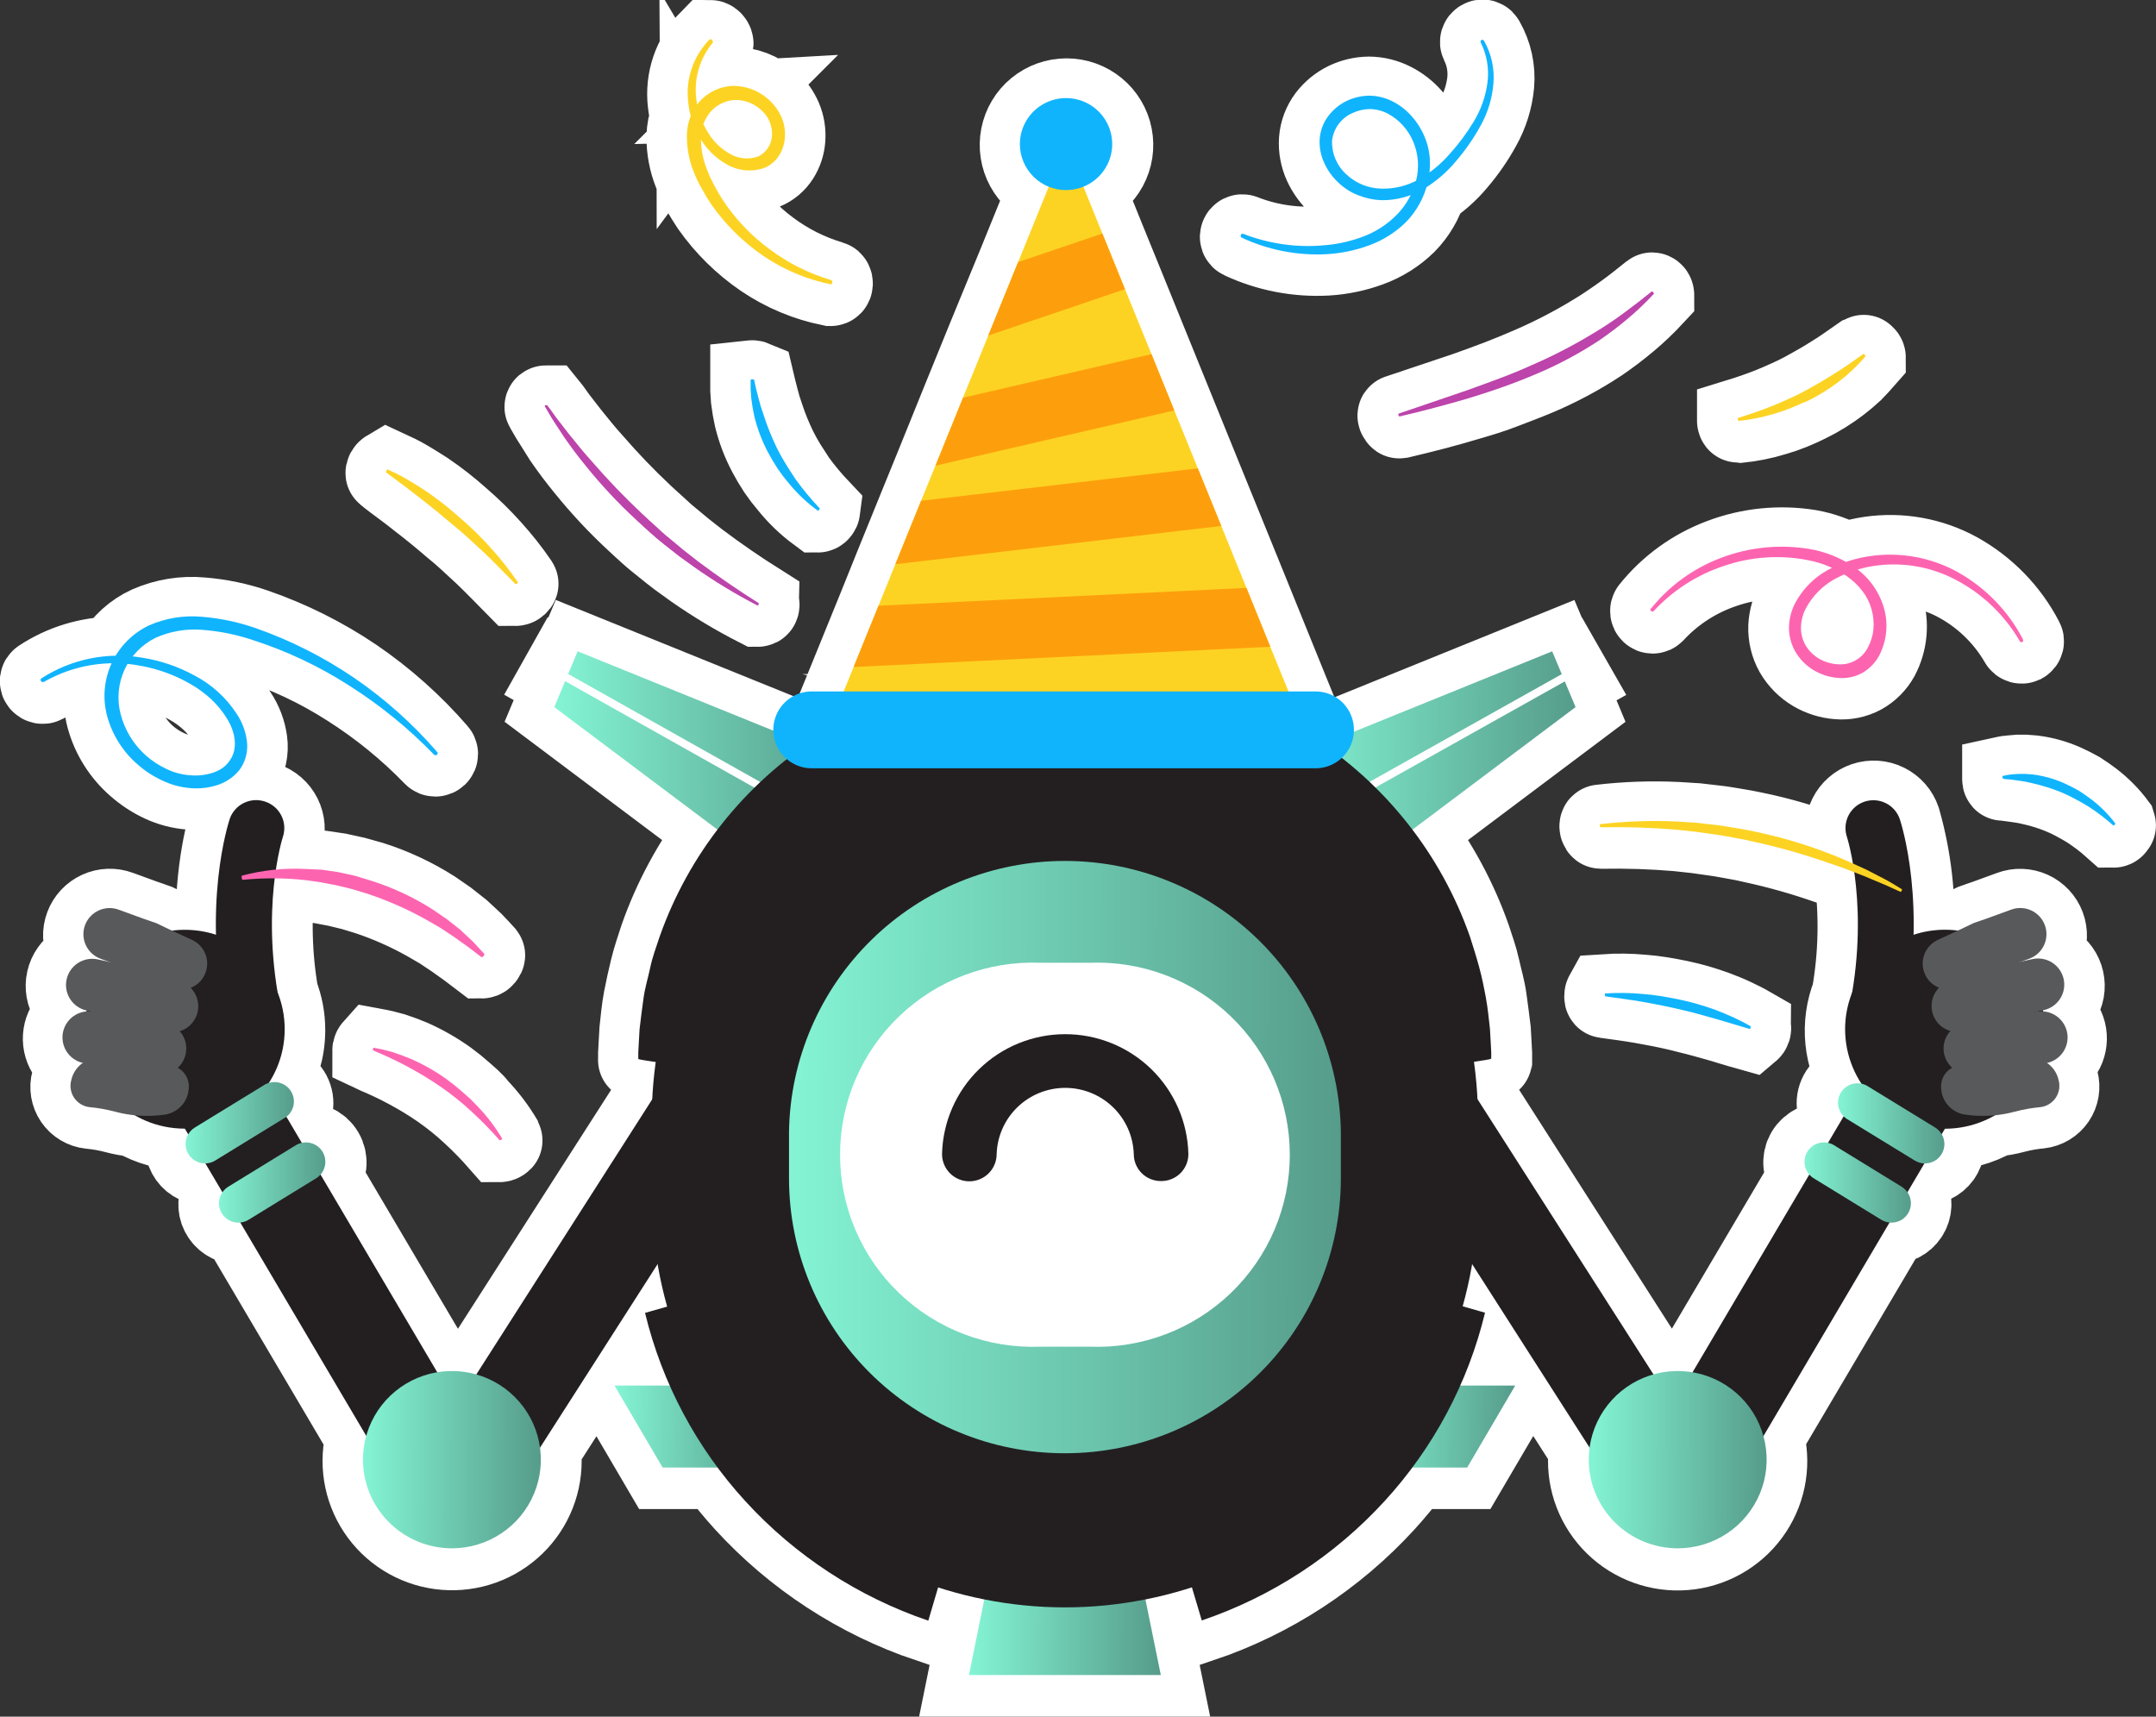 <svg width="319" height="254" viewBox="0 0 319 254" fill="none" xmlns="http://www.w3.org/2000/svg">
<rect x="0" y="0" width="319" height="254" fill="#333333" stroke="none"/>
<g clip-path="url(#clip0_4935_33014)">
<path d="M302.313 149.856V149.667C302.818 149.564 303.298 149.362 303.724 149.072C304.15 148.782 304.514 148.41 304.794 147.979C305.074 147.547 305.265 147.064 305.356 146.558C305.447 146.052 305.435 145.532 305.322 145.031C305.209 144.529 304.997 144.055 304.698 143.636C304.399 143.217 304.019 142.862 303.58 142.591C303.142 142.32 302.653 142.139 302.144 142.059C301.634 141.978 301.114 142 300.613 142.122L299.203 142.431L300.263 142.042C301.227 141.683 302.008 140.956 302.435 140.023C302.861 139.089 302.899 138.025 302.538 137.064C302.177 136.103 301.448 135.324 300.511 134.899C299.575 134.474 298.507 134.437 297.543 134.796C294.113 136.072 293.083 136.411 292.633 136.56C292.22 136.68 291.821 136.844 291.443 137.049L289.663 137.906C287.472 137.595 285.238 137.804 283.143 138.514C283.404 132.716 282.728 126.915 281.143 121.331C280.79 120.299 280.042 119.449 279.062 118.965C278.082 118.482 276.95 118.404 275.913 118.749V118.749C274.881 119.099 274.029 119.841 273.542 120.813C273.055 121.785 272.973 122.91 273.313 123.942C273.701 125.25 274.001 126.582 274.213 127.929C273.073 127.411 271.933 126.932 270.773 126.474C267.149 125.062 263.413 123.959 259.603 123.175C258.653 122.965 257.703 122.796 256.763 122.646C255.823 122.497 254.863 122.308 253.903 122.208C252.943 122.108 252.003 121.979 251.053 121.879L248.193 121.7C244.395 121.514 240.589 121.644 236.813 122.088C236.753 122.088 236.713 122.198 236.733 122.318C236.753 122.437 236.823 122.547 236.883 122.547C240.663 122.475 244.445 122.598 248.213 122.916L251.033 123.225L253.843 123.623C254.783 123.743 255.713 123.942 256.653 124.102C257.593 124.261 258.513 124.441 259.443 124.67C263.17 125.479 266.844 126.517 270.443 127.779C271.773 128.198 273.083 128.706 274.393 129.215C275.201 135.177 275.086 141.228 274.053 147.155C273.196 149.321 272.871 151.66 273.106 153.977C273.341 156.293 274.128 158.52 275.403 160.471C274.782 160.315 274.126 160.37 273.54 160.628C272.954 160.885 272.471 161.331 272.169 161.894C271.867 162.457 271.762 163.104 271.871 163.733C271.981 164.362 272.298 164.937 272.773 165.365L270.483 169.232C269.879 169.073 269.24 169.116 268.663 169.352C268.086 169.589 267.602 170.008 267.286 170.545C266.97 171.081 266.838 171.706 266.912 172.324C266.985 172.942 267.26 173.519 267.693 173.967L250.423 203.22C249.706 203.093 248.98 203.026 248.253 203.021C247.046 203.028 245.845 203.195 244.683 203.519L218.623 162.774C218.553 160.92 218.403 159.096 218.173 157.292L218.823 157.192L219.913 157.023L220.483 156.913C220.763 156.853 220.683 156.833 220.693 156.813V156.744V156.455V155.887L220.633 154.74L220.503 152.428C220.323 150.903 220.113 149.368 219.903 147.823C219.693 146.278 219.243 144.833 218.903 143.268C218.563 141.703 218.023 140.278 217.543 138.773C215.532 133.093 212.651 127.757 209.003 122.955L233.173 104.805L231.583 100.998L232.403 100.54L231.833 99.543L231.133 99.942L229.713 96.563L195.803 110.317C195.283 109.948 194.753 109.59 194.223 109.251C192.188 107.946 190.07 106.774 187.883 105.742H192.003L188.003 95.885L184.473 87.174L180.753 78.024L177.283 69.492L173.803 60.921L170.423 52.588L166.523 42.98L163.173 34.747L160.363 27.77C161.834 27.177 163.053 26.092 163.81 24.701C164.567 23.311 164.815 21.701 164.512 20.148C164.209 18.595 163.373 17.195 162.148 16.189C160.923 15.183 159.385 14.633 157.798 14.633C156.21 14.633 154.673 15.183 153.448 16.189C152.223 17.195 151.387 18.595 151.084 20.148C150.781 21.701 151.029 23.311 151.786 24.701C152.543 26.092 153.761 27.177 155.233 27.77L150.703 38.923L146.213 49.837L142.473 59.027L138.403 69.084L136.283 74.286L132.473 83.665L130.003 89.805L126.313 98.875L123.523 105.732H127.313C125.136 106.765 123.028 107.937 121.003 109.241C120.473 109.58 119.943 109.938 119.423 110.297L85.473 96.553L84.063 99.922L83.323 99.503L82.763 100.5L83.613 100.978L82.003 104.805L106.173 122.955C102.52 127.76 99.642 133.104 97.643 138.793C97.153 140.288 96.643 141.783 96.273 143.288C95.903 144.793 95.563 146.328 95.273 147.843C94.983 149.358 94.853 150.923 94.683 152.448L94.553 154.75L94.493 155.896V156.475V156.754V156.833C94.493 156.833 94.423 156.833 94.703 156.933L95.273 157.043L96.363 157.212L96.993 157.302C96.763 159.116 96.613 160.95 96.553 162.804L70.443 203.539C69.28 203.215 68.08 203.048 66.873 203.041C66.145 203.046 65.419 203.113 64.703 203.24L47.443 173.997C47.874 173.547 48.147 172.968 48.219 172.35C48.291 171.731 48.159 171.106 47.842 170.57C47.525 170.033 47.041 169.614 46.464 169.376C45.887 169.138 45.247 169.095 44.643 169.252L42.353 165.385C42.839 164.959 43.166 164.383 43.282 163.748C43.398 163.114 43.295 162.459 42.99 161.89C42.686 161.321 42.197 160.871 41.604 160.614C41.011 160.356 40.348 160.306 39.723 160.471C41.288 158.086 42.122 155.298 42.123 152.448C42.132 150.62 41.792 148.807 41.123 147.106C40.159 141.478 40.007 135.742 40.673 130.072C42.206 130.082 43.739 130.172 45.263 130.341L47.573 130.68L49.883 131.118L52.173 131.677L54.433 132.364C57.463 133.374 60.389 134.669 63.173 136.232L65.273 137.448L67.273 138.783L69.273 140.208C69.923 140.717 70.573 141.205 71.273 141.733C71.273 141.733 71.443 141.733 71.563 141.584C71.683 141.434 71.723 141.355 71.693 141.315C71.123 140.687 70.553 140.069 69.963 139.461L68.093 137.727L66.093 136.152L64.003 134.707C61.162 132.898 58.096 131.467 54.883 130.451L52.493 129.783L50.083 129.255L47.653 128.896L45.223 128.716C43.762 128.65 42.299 128.683 40.843 128.816C41.051 127.168 41.385 125.539 41.843 123.942C42.183 122.91 42.1 121.785 41.614 120.813C41.127 119.841 40.275 119.099 39.243 118.749V118.749C38.206 118.401 37.072 118.475 36.09 118.957C35.108 119.439 34.358 120.289 34.003 121.321C33.873 121.7 31.713 128.298 32.003 138.504C30.509 138.011 28.946 137.758 27.373 137.756C26.744 137.764 26.116 137.807 25.493 137.886C24.493 137.408 23.973 137.168 23.713 137.039C23.335 136.834 22.936 136.67 22.523 136.55C22.083 136.401 21.043 136.062 17.613 134.786C17.136 134.608 16.628 134.526 16.118 134.543C15.609 134.561 15.108 134.678 14.644 134.889C14.18 135.1 13.763 135.399 13.415 135.771C13.067 136.142 12.796 136.578 12.618 137.054C12.439 137.53 12.356 138.036 12.374 138.543C12.392 139.051 12.51 139.55 12.721 140.013C12.932 140.475 13.233 140.891 13.605 141.238C13.978 141.584 14.415 141.854 14.893 142.032L15.963 142.421L14.533 142.102C14.035 141.991 13.52 141.978 13.018 142.065C12.515 142.153 12.035 142.337 11.604 142.609C10.734 143.159 10.118 144.031 9.893 145.032C9.667 146.034 9.85 147.084 10.402 147.952C10.953 148.819 11.828 149.432 12.833 149.657V149.657V149.846C11.927 149.944 11.084 150.358 10.454 151.014C9.823 151.67 9.445 152.527 9.387 153.434C9.328 154.34 9.593 155.238 10.133 155.97C10.674 156.701 11.457 157.219 12.343 157.431C11.461 158.042 10.84 158.959 10.603 160.003C10.482 160.445 10.458 160.908 10.533 161.36C10.609 161.812 10.782 162.242 11.04 162.621C11.299 163 11.637 163.319 12.031 163.555C12.425 163.791 12.866 163.94 13.323 163.99C14.593 164.107 15.851 164.33 17.083 164.658C18.04 164.912 19.017 165.089 20.003 165.186C22.238 166.484 24.776 167.172 27.363 167.179V167.179L27.853 168.006C27.601 168.428 27.462 168.908 27.451 169.399C27.439 169.891 27.555 170.376 27.788 170.81C28.02 171.243 28.361 171.609 28.777 171.872C29.193 172.135 29.671 172.287 30.163 172.312C30.239 172.317 30.316 172.317 30.393 172.312L32.903 176.568C32.61 176.987 32.435 177.476 32.396 177.985C32.356 178.494 32.453 179.005 32.678 179.464C32.902 179.923 33.245 180.314 33.671 180.597C34.097 180.88 34.592 181.044 35.103 181.073C35.256 181.088 35.41 181.088 35.563 181.073L54.203 212.659C53.7 214.465 53.591 216.357 53.883 218.208C54.174 220.059 54.861 221.827 55.895 223.392C56.929 224.957 58.288 226.283 59.88 227.281C61.471 228.279 63.258 228.926 65.121 229.178C66.985 229.43 68.88 229.281 70.681 228.742C72.482 228.203 74.146 227.286 75.561 226.052C76.977 224.819 78.111 223.298 78.888 221.591C79.664 219.884 80.065 218.031 80.063 216.157C80.057 215.567 80.01 214.977 79.923 214.393L97.303 187.223C97.659 189.343 98.13 191.442 98.713 193.512L95.453 194.439C96.342 198.129 97.564 201.732 99.103 205.203H90.923L98.003 217.283H106.143C107.423 219.014 108.791 220.677 110.243 222.267C117.626 230.341 126.938 236.424 137.313 239.949L138.763 235.035C141.006 235.759 143.29 236.352 145.603 236.809L143.333 247.992H171.713L169.443 236.809C171.756 236.352 174.04 235.759 176.283 235.035L177.733 239.949C188.122 236.43 197.448 230.347 204.843 222.267C206.294 220.677 207.663 219.014 208.943 217.283H217.083L224.193 205.164H216.003C217.542 201.692 218.764 198.089 219.653 194.399L216.383 193.472C216.966 191.399 217.436 189.296 217.793 187.173L235.183 214.353C235.096 214.937 235.049 215.527 235.043 216.117C235.032 217.998 235.427 219.86 236.2 221.576C236.974 223.292 238.108 224.822 239.526 226.063C240.944 227.304 242.613 228.227 244.42 228.77C246.227 229.313 248.13 229.462 250 229.209C251.87 228.955 253.664 228.304 255.26 227.3C256.855 226.295 258.216 224.961 259.25 223.387C260.284 221.813 260.966 220.037 261.251 218.177C261.536 216.318 261.418 214.419 260.903 212.609L279.543 181.033C279.703 181.043 279.863 181.043 280.023 181.033C280.536 181.003 281.031 180.837 281.458 180.551C281.884 180.266 282.227 179.872 282.449 179.41C282.672 178.949 282.766 178.436 282.723 177.926C282.679 177.416 282.5 176.926 282.203 176.508L284.713 172.272C284.793 172.277 284.873 172.277 284.953 172.272C285.445 172.245 285.922 172.092 286.338 171.828C286.754 171.563 287.095 171.196 287.327 170.763C287.559 170.329 287.675 169.843 287.664 169.351C287.653 168.86 287.514 168.379 287.263 167.957L287.743 167.139C290.329 167.132 292.868 166.444 295.103 165.146C296.089 165.049 297.065 164.873 298.023 164.618C299.259 164.291 300.52 164.068 301.793 163.95C302.249 163.898 302.689 163.749 303.082 163.512C303.475 163.276 303.812 162.957 304.071 162.579C304.329 162.2 304.502 161.77 304.578 161.319C304.655 160.868 304.632 160.405 304.513 159.963C304.272 158.921 303.652 158.005 302.773 157.392C303.659 157.178 304.441 156.659 304.982 155.927C305.522 155.195 305.785 154.296 305.725 153.389C305.666 152.482 305.286 151.626 304.655 150.97C304.023 150.315 303.18 149.903 302.273 149.807L302.313 149.856ZM175.003 106.649C173.863 106.31 172.713 106.011 171.543 105.742H175.253L175.003 106.649ZM143.493 105.742C142.333 106.011 141.183 106.31 140.053 106.649L139.803 105.742H143.493Z" fill="white"/>
<path d="M302.313 149.856V149.667C302.818 149.564 303.298 149.362 303.724 149.072C304.15 148.782 304.514 148.41 304.794 147.979C305.074 147.547 305.265 147.064 305.356 146.558C305.447 146.052 305.435 145.532 305.322 145.031C305.209 144.529 304.997 144.055 304.698 143.636C304.399 143.217 304.019 142.862 303.58 142.591C303.142 142.32 302.653 142.139 302.144 142.059C301.634 141.978 301.114 142 300.613 142.122L299.203 142.431L300.263 142.042C301.227 141.683 302.008 140.956 302.435 140.023C302.861 139.089 302.899 138.025 302.538 137.064C302.177 136.103 301.448 135.324 300.511 134.899C299.575 134.474 298.507 134.437 297.543 134.796C294.113 136.072 293.083 136.411 292.633 136.56C292.22 136.68 291.821 136.844 291.443 137.049L289.663 137.906C287.472 137.595 285.238 137.804 283.143 138.514C283.404 132.716 282.728 126.915 281.143 121.331C280.79 120.299 280.042 119.449 279.062 118.965C278.082 118.482 276.95 118.404 275.913 118.749V118.749C274.881 119.099 274.029 119.841 273.542 120.813C273.055 121.785 272.973 122.91 273.313 123.942C273.701 125.25 274.001 126.582 274.213 127.929C273.073 127.411 271.933 126.932 270.773 126.474C267.149 125.062 263.413 123.959 259.603 123.175C258.653 122.965 257.703 122.796 256.763 122.646C255.823 122.497 254.863 122.308 253.903 122.208C252.943 122.108 252.003 121.979 251.053 121.879L248.193 121.7C244.395 121.514 240.589 121.644 236.813 122.088C236.753 122.088 236.713 122.198 236.733 122.318C236.753 122.437 236.823 122.547 236.883 122.547C240.663 122.475 244.445 122.598 248.213 122.916L251.033 123.225L253.843 123.623C254.783 123.743 255.713 123.942 256.653 124.102C257.593 124.261 258.513 124.441 259.443 124.67C263.17 125.479 266.844 126.517 270.443 127.779C271.773 128.198 273.083 128.706 274.393 129.215C275.201 135.177 275.086 141.228 274.053 147.155C273.196 149.321 272.871 151.66 273.106 153.977C273.341 156.293 274.128 158.52 275.403 160.471C274.782 160.315 274.126 160.37 273.54 160.628C272.954 160.885 272.471 161.331 272.169 161.894C271.867 162.457 271.762 163.104 271.871 163.733C271.981 164.362 272.298 164.937 272.773 165.365L270.483 169.232C269.879 169.073 269.24 169.116 268.663 169.352C268.086 169.589 267.602 170.008 267.286 170.545C266.97 171.081 266.838 171.706 266.912 172.324C266.985 172.942 267.26 173.519 267.693 173.967L250.423 203.22C249.706 203.093 248.98 203.026 248.253 203.021C247.046 203.028 245.845 203.195 244.683 203.519L218.623 162.774C218.553 160.92 218.403 159.096 218.173 157.292L218.823 157.192L219.913 157.023L220.483 156.913C220.763 156.853 220.683 156.833 220.693 156.813V156.744V156.455V155.887L220.633 154.74L220.503 152.428C220.323 150.903 220.113 149.368 219.903 147.823C219.693 146.278 219.243 144.833 218.903 143.268C218.563 141.703 218.023 140.278 217.543 138.773C215.532 133.093 212.651 127.757 209.003 122.955L233.173 104.805L231.583 100.998L232.403 100.54L231.833 99.543L231.133 99.942L229.713 96.563L195.803 110.317C195.283 109.948 194.753 109.59 194.223 109.251C192.188 107.946 190.07 106.774 187.883 105.742H192.003L188.003 95.885L184.473 87.174L180.753 78.024L177.283 69.492L173.803 60.921L170.423 52.588L166.523 42.98L163.173 34.747L160.363 27.77C161.834 27.177 163.053 26.092 163.81 24.701C164.567 23.311 164.815 21.701 164.512 20.148C164.209 18.595 163.373 17.195 162.148 16.189C160.923 15.183 159.385 14.633 157.798 14.633C156.21 14.633 154.673 15.183 153.448 16.189C152.223 17.195 151.387 18.595 151.084 20.148C150.781 21.701 151.029 23.311 151.786 24.701C152.543 26.092 153.761 27.177 155.233 27.77L150.703 38.923L146.213 49.837L142.473 59.027L138.403 69.084L136.283 74.286L132.473 83.665L130.003 89.805L126.313 98.875L123.523 105.732H127.313C125.136 106.765 123.028 107.937 121.003 109.241C120.473 109.58 119.943 109.938 119.423 110.297L85.473 96.553L84.063 99.922L83.323 99.503L82.763 100.5L83.613 100.978L82.003 104.805L106.173 122.955C102.52 127.76 99.642 133.104 97.643 138.793C97.153 140.288 96.643 141.783 96.273 143.288C95.903 144.793 95.563 146.328 95.273 147.843C94.983 149.358 94.853 150.923 94.683 152.448L94.553 154.75L94.493 155.896V156.475V156.754V156.833C94.493 156.833 94.423 156.833 94.703 156.933L95.273 157.043L96.363 157.212L96.993 157.302C96.763 159.116 96.613 160.95 96.553 162.804L70.443 203.539C69.28 203.215 68.08 203.048 66.873 203.041C66.145 203.046 65.419 203.113 64.703 203.24L47.443 173.997C47.874 173.547 48.147 172.968 48.219 172.35C48.291 171.731 48.159 171.106 47.842 170.57C47.525 170.033 47.041 169.614 46.464 169.376C45.887 169.138 45.247 169.095 44.643 169.252L42.353 165.385C42.839 164.959 43.166 164.383 43.282 163.748C43.398 163.114 43.295 162.459 42.99 161.89C42.686 161.321 42.197 160.871 41.604 160.614C41.011 160.356 40.348 160.306 39.723 160.471C41.288 158.086 42.122 155.298 42.123 152.448C42.132 150.62 41.792 148.807 41.123 147.106C40.159 141.478 40.007 135.742 40.673 130.072C42.206 130.082 43.739 130.172 45.263 130.341L47.573 130.68L49.883 131.118L52.173 131.677L54.433 132.364C57.463 133.374 60.389 134.669 63.173 136.232L65.273 137.448L67.273 138.783L69.273 140.208C69.923 140.717 70.573 141.205 71.273 141.733C71.273 141.733 71.443 141.733 71.563 141.584C71.683 141.434 71.723 141.355 71.693 141.315C71.123 140.687 70.553 140.069 69.963 139.461L68.093 137.727L66.093 136.152L64.003 134.707C61.162 132.898 58.096 131.467 54.883 130.451L52.493 129.783L50.083 129.255L47.653 128.896L45.223 128.716C43.762 128.65 42.299 128.683 40.843 128.816C41.051 127.168 41.385 125.539 41.843 123.942C42.183 122.91 42.1 121.785 41.614 120.813C41.127 119.841 40.275 119.099 39.243 118.749V118.749C38.206 118.401 37.072 118.475 36.09 118.957C35.108 119.439 34.358 120.289 34.003 121.321C33.873 121.7 31.713 128.298 32.003 138.504C30.509 138.011 28.946 137.758 27.373 137.756C26.744 137.764 26.116 137.807 25.493 137.886C24.493 137.408 23.973 137.168 23.713 137.039C23.335 136.834 22.936 136.67 22.523 136.55C22.083 136.401 21.043 136.062 17.613 134.786C17.136 134.608 16.628 134.526 16.118 134.543C15.609 134.561 15.108 134.678 14.644 134.889C14.18 135.1 13.763 135.399 13.415 135.771C13.067 136.142 12.796 136.578 12.618 137.054C12.439 137.53 12.356 138.036 12.374 138.543C12.392 139.051 12.51 139.55 12.721 140.013C12.932 140.475 13.233 140.891 13.605 141.238C13.978 141.584 14.415 141.854 14.893 142.032L15.963 142.421L14.533 142.102C14.035 141.991 13.52 141.978 13.018 142.065C12.515 142.153 12.035 142.337 11.604 142.609C10.734 143.159 10.118 144.031 9.893 145.032C9.667 146.034 9.85 147.084 10.402 147.952C10.953 148.819 11.828 149.432 12.833 149.657V149.657V149.846C11.927 149.944 11.084 150.358 10.454 151.014C9.823 151.67 9.445 152.527 9.387 153.434C9.328 154.34 9.593 155.238 10.133 155.97C10.674 156.701 11.457 157.219 12.343 157.431C11.461 158.042 10.84 158.959 10.603 160.003C10.482 160.445 10.458 160.908 10.533 161.36C10.609 161.812 10.782 162.242 11.04 162.621C11.299 163 11.637 163.319 12.031 163.555C12.425 163.791 12.866 163.94 13.323 163.99C14.593 164.107 15.851 164.33 17.083 164.658C18.04 164.912 19.017 165.089 20.003 165.186C22.238 166.484 24.776 167.172 27.363 167.179V167.179L27.853 168.006C27.601 168.428 27.462 168.908 27.451 169.399C27.439 169.891 27.555 170.376 27.788 170.81C28.02 171.243 28.361 171.609 28.777 171.872C29.193 172.135 29.671 172.287 30.163 172.312C30.239 172.317 30.316 172.317 30.393 172.312L32.903 176.568C32.61 176.987 32.435 177.476 32.396 177.985C32.356 178.494 32.453 179.005 32.678 179.464C32.902 179.923 33.245 180.314 33.671 180.597C34.097 180.88 34.592 181.044 35.103 181.073C35.256 181.088 35.41 181.088 35.563 181.073L54.203 212.659C53.7 214.465 53.591 216.357 53.883 218.208C54.174 220.059 54.861 221.827 55.895 223.392C56.929 224.957 58.288 226.283 59.88 227.281C61.471 228.279 63.258 228.926 65.121 229.178C66.985 229.43 68.88 229.281 70.681 228.742C72.482 228.203 74.146 227.286 75.561 226.052C76.977 224.819 78.111 223.298 78.888 221.591C79.664 219.884 80.065 218.031 80.063 216.157C80.057 215.567 80.01 214.977 79.923 214.393L97.303 187.223C97.659 189.343 98.13 191.442 98.713 193.512L95.453 194.439C96.342 198.129 97.564 201.732 99.103 205.203H90.923L98.003 217.283H106.143C107.423 219.014 108.791 220.677 110.243 222.267C117.626 230.341 126.938 236.424 137.313 239.949L138.763 235.035C141.006 235.759 143.29 236.352 145.603 236.809L143.333 247.992H171.713L169.443 236.809C171.756 236.352 174.04 235.759 176.283 235.035L177.733 239.949C188.122 236.43 197.448 230.347 204.843 222.267C206.294 220.677 207.663 219.014 208.943 217.283H217.083L224.193 205.164H216.003C217.542 201.692 218.764 198.089 219.653 194.399L216.383 193.472C216.966 191.399 217.436 189.296 217.793 187.173L235.183 214.353C235.096 214.937 235.049 215.527 235.043 216.117C235.032 217.998 235.427 219.86 236.2 221.576C236.974 223.292 238.108 224.822 239.526 226.063C240.944 227.304 242.613 228.227 244.42 228.77C246.227 229.313 248.13 229.462 250 229.209C251.87 228.955 253.664 228.304 255.26 227.3C256.855 226.295 258.216 224.961 259.25 223.387C260.284 221.813 260.966 220.037 261.251 218.177C261.536 216.318 261.418 214.419 260.903 212.609L279.543 181.033C279.703 181.043 279.863 181.043 280.023 181.033C280.536 181.003 281.031 180.837 281.458 180.551C281.884 180.266 282.227 179.872 282.449 179.41C282.672 178.949 282.766 178.436 282.723 177.926C282.679 177.416 282.5 176.926 282.203 176.508L284.713 172.272C284.793 172.277 284.873 172.277 284.953 172.272C285.445 172.245 285.922 172.092 286.338 171.828C286.754 171.563 287.095 171.196 287.327 170.763C287.559 170.329 287.675 169.843 287.664 169.351C287.653 168.86 287.514 168.379 287.263 167.957L287.743 167.139C290.329 167.132 292.868 166.444 295.103 165.146C296.089 165.049 297.065 164.873 298.023 164.618C299.259 164.291 300.52 164.068 301.793 163.95C302.249 163.898 302.689 163.749 303.082 163.512C303.475 163.276 303.812 162.957 304.071 162.579C304.329 162.2 304.502 161.77 304.578 161.319C304.655 160.868 304.632 160.405 304.513 159.963C304.272 158.921 303.652 158.005 302.773 157.392C303.659 157.178 304.441 156.659 304.982 155.927C305.522 155.195 305.785 154.296 305.725 153.389C305.666 152.482 305.286 151.626 304.655 150.97C304.023 150.315 303.18 149.903 302.273 149.807L302.313 149.856ZM175.003 106.649C173.863 106.31 172.713 106.011 171.543 105.742H175.253L175.003 106.649ZM143.493 105.742C142.333 106.011 141.183 106.31 140.053 106.649L139.803 105.742H143.493Z" stroke="white" stroke-width="12" stroke-miterlimit="10"/>
<path d="M244.324 90.62C244.35 90.646 244.381 90.668 244.415 90.682C244.449 90.696 244.486 90.704 244.524 90.704C244.561 90.704 244.598 90.696 244.632 90.682C244.666 90.668 244.697 90.646 244.724 90.62C247.572 87.547 251.158 85.245 255.144 83.932C259.124 82.573 263.394 82.281 267.523 83.085C268.71 83.326 269.866 83.694 270.974 84.181C270.794 84.271 270.604 84.351 270.424 84.45C268.422 85.548 266.775 87.19 265.674 89.185C265.084 90.266 264.742 91.464 264.674 92.693C264.62 94.021 264.935 95.339 265.583 96.501C266.257 97.66 267.218 98.627 268.373 99.311C269.46 99.948 270.677 100.33 271.933 100.427C273.159 100.539 274.389 100.289 275.474 99.71C276.539 99.115 277.415 98.234 278.004 97.168C279.181 94.93 279.422 92.317 278.674 89.902C277.996 87.743 276.665 85.846 274.863 84.47C275.56 84.258 276.268 84.085 276.984 83.952C281.167 83.242 285.469 83.903 289.243 85.836C293.267 87.912 296.609 91.094 298.873 95.005C298.909 95.067 298.967 95.114 299.035 95.136C299.104 95.158 299.178 95.154 299.243 95.125C299.276 95.106 299.305 95.082 299.328 95.052C299.35 95.022 299.367 94.988 299.376 94.952C299.386 94.915 299.387 94.878 299.382 94.841C299.376 94.804 299.363 94.768 299.343 94.736C297.167 90.543 293.805 87.078 289.674 84.769C285.716 82.587 281.148 81.76 276.674 82.417C275.587 82.575 274.517 82.825 273.474 83.165L273.093 83.304C271.42 82.381 269.606 81.737 267.724 81.4C263.326 80.683 258.816 81.14 254.653 82.726C250.582 84.256 246.999 86.852 244.283 90.241C244.243 90.298 244.225 90.368 244.232 90.438C244.239 90.508 244.272 90.572 244.324 90.62V90.62ZM273.324 85.477C274.182 86.072 274.944 86.795 275.583 87.62C276.214 88.423 276.683 89.34 276.963 90.321C277.238 91.292 277.337 92.305 277.254 93.311C277.165 94.275 276.879 95.212 276.414 96.062C275.994 96.866 275.344 97.528 274.547 97.963C273.749 98.398 272.839 98.586 271.933 98.504C270.972 98.441 270.038 98.157 269.204 97.677C268.379 97.19 267.692 96.505 267.204 95.683C266.73 94.842 266.498 93.886 266.534 92.922C266.58 91.959 266.835 91.017 267.284 90.161C268.235 88.424 269.646 86.98 271.363 85.985C271.865 85.7 272.382 85.443 272.914 85.218C273.004 85.297 273.163 85.377 273.303 85.477H273.324Z" fill="white"/>
<path d="M244.324 90.62C244.35 90.646 244.381 90.668 244.415 90.682C244.449 90.696 244.486 90.704 244.524 90.704C244.561 90.704 244.598 90.696 244.632 90.682C244.666 90.668 244.697 90.646 244.724 90.62C247.572 87.547 251.158 85.245 255.144 83.932C259.124 82.573 263.394 82.281 267.523 83.085C268.71 83.326 269.866 83.694 270.974 84.181C270.794 84.271 270.604 84.351 270.424 84.45C268.422 85.548 266.775 87.19 265.674 89.185C265.084 90.266 264.742 91.464 264.674 92.693C264.62 94.021 264.935 95.339 265.583 96.501C266.257 97.66 267.218 98.627 268.373 99.311C269.46 99.948 270.677 100.33 271.933 100.427C273.159 100.539 274.389 100.289 275.474 99.71C276.539 99.115 277.415 98.234 278.004 97.168C279.181 94.93 279.422 92.317 278.674 89.902C277.996 87.743 276.665 85.846 274.863 84.47C275.56 84.258 276.268 84.085 276.984 83.952C281.167 83.242 285.469 83.903 289.243 85.836C293.267 87.912 296.609 91.094 298.873 95.005C298.909 95.067 298.967 95.114 299.035 95.136C299.104 95.158 299.178 95.154 299.243 95.125C299.276 95.106 299.305 95.082 299.328 95.052C299.35 95.022 299.367 94.988 299.376 94.952C299.386 94.915 299.387 94.878 299.382 94.841C299.376 94.804 299.363 94.768 299.343 94.736C297.167 90.543 293.805 87.078 289.674 84.769C285.716 82.587 281.148 81.76 276.674 82.417C275.587 82.575 274.517 82.825 273.474 83.165L273.093 83.304C271.42 82.381 269.606 81.737 267.724 81.4C263.326 80.683 258.816 81.14 254.653 82.726C250.582 84.256 246.999 86.852 244.283 90.241C244.243 90.298 244.225 90.368 244.232 90.438C244.239 90.508 244.272 90.572 244.324 90.62V90.62ZM273.324 85.477C274.182 86.072 274.944 86.795 275.583 87.62C276.214 88.423 276.683 89.34 276.963 90.321C277.238 91.292 277.337 92.305 277.254 93.311C277.165 94.275 276.879 95.212 276.414 96.062C275.994 96.866 275.344 97.528 274.547 97.963C273.749 98.398 272.839 98.586 271.933 98.504C270.972 98.441 270.038 98.157 269.204 97.677C268.379 97.19 267.692 96.505 267.204 95.683C266.73 94.842 266.498 93.886 266.534 92.922C266.58 91.959 266.835 91.017 267.284 90.161C268.235 88.424 269.646 86.98 271.363 85.985C271.865 85.7 272.382 85.443 272.914 85.218C273.004 85.297 273.163 85.377 273.303 85.477H273.324Z" stroke="white" stroke-width="12" stroke-miterlimit="10"/>
<path d="M196.341 37.734C198.474 37.605 200.576 37.166 202.581 36.428C204.612 35.691 206.46 34.529 208.001 33.02C209.444 31.547 210.502 29.743 211.081 27.767C212.738 26.703 214.222 25.392 215.481 23.88C216.853 22.276 218.056 20.536 219.071 18.687C220.138 16.787 220.796 14.685 221.001 12.518C221.202 10.289 220.713 8.053 219.601 6.109C219.588 6.07 219.567 6.034 219.538 6.006C219.509 5.977 219.473 5.955 219.434 5.942C219.395 5.93 219.354 5.926 219.313 5.933C219.273 5.939 219.234 5.955 219.201 5.979C219.14 6.013 219.093 6.069 219.071 6.135C219.049 6.202 219.052 6.274 219.081 6.338C220.003 8.188 220.351 10.27 220.081 12.318C219.809 14.331 219.129 16.267 218.081 18.009C217.039 19.759 215.83 21.404 214.471 22.923C213.579 23.915 212.591 24.816 211.521 25.614C211.566 25.03 211.566 24.444 211.521 23.86C211.46 22.672 211.189 21.505 210.721 20.411C210.263 19.317 209.624 18.306 208.831 17.421C208.046 16.516 207.091 15.771 206.021 15.229C204.947 14.678 203.759 14.384 202.551 14.371C201.379 14.387 200.226 14.659 199.171 15.169C198.12 15.688 197.203 16.442 196.491 17.371C195.762 18.343 195.325 19.501 195.231 20.71C195.149 21.932 195.373 23.154 195.881 24.269C196.39 25.368 197.11 26.357 198.001 27.179C198.862 28.008 199.883 28.656 201.001 29.083C202.084 29.484 203.226 29.7 204.381 29.721C205.847 29.743 207.303 29.486 208.671 28.963C208.186 29.999 207.538 30.951 206.751 31.784C205.401 33.194 203.765 34.302 201.951 35.033C200.092 35.788 198.131 36.266 196.131 36.448C191.975 36.864 187.779 36.286 183.891 34.764C183.826 34.742 183.755 34.746 183.693 34.776C183.631 34.806 183.584 34.859 183.561 34.923C183.544 34.956 183.534 34.992 183.532 35.028C183.529 35.065 183.534 35.101 183.547 35.136C183.559 35.17 183.578 35.202 183.603 35.229C183.628 35.256 183.658 35.277 183.691 35.292C187.64 37.139 191.987 37.978 196.341 37.734ZM204.341 28.036C202.414 27.99 200.572 27.233 199.171 25.913C198.478 25.285 197.931 24.514 197.568 23.653C197.205 22.792 197.036 21.863 197.071 20.93C197.172 20.049 197.502 19.209 198.028 18.494C198.554 17.779 199.258 17.214 200.071 16.853C200.884 16.468 201.771 16.264 202.671 16.255C203.583 16.273 204.479 16.498 205.291 16.913C207.003 17.824 208.343 19.3 209.081 21.089C209.834 22.887 209.988 24.878 209.521 26.77C209.521 26.77 209.521 26.84 209.521 26.88C207.926 27.693 206.151 28.091 204.361 28.036H204.341Z" fill="white"/>
<path d="M196.341 37.734C198.474 37.605 200.576 37.166 202.581 36.428C204.612 35.691 206.46 34.529 208.001 33.02C209.444 31.547 210.502 29.743 211.081 27.767C212.738 26.703 214.222 25.392 215.481 23.88C216.853 22.276 218.056 20.536 219.071 18.687C220.138 16.787 220.796 14.685 221.001 12.518C221.202 10.289 220.713 8.053 219.601 6.109C219.588 6.07 219.567 6.034 219.538 6.006C219.509 5.977 219.473 5.955 219.434 5.942C219.395 5.93 219.354 5.926 219.313 5.933C219.273 5.939 219.234 5.955 219.201 5.979C219.14 6.013 219.093 6.069 219.071 6.135C219.049 6.202 219.052 6.274 219.081 6.338C220.003 8.188 220.351 10.27 220.081 12.318C219.809 14.331 219.129 16.267 218.081 18.009C217.039 19.759 215.83 21.404 214.471 22.923C213.579 23.915 212.591 24.816 211.521 25.614C211.566 25.03 211.566 24.444 211.521 23.86C211.46 22.672 211.189 21.505 210.721 20.411C210.263 19.317 209.624 18.306 208.831 17.421C208.046 16.516 207.091 15.771 206.021 15.229C204.947 14.678 203.759 14.384 202.551 14.371C201.379 14.387 200.226 14.659 199.171 15.169C198.12 15.688 197.203 16.442 196.491 17.371C195.762 18.343 195.325 19.501 195.231 20.71C195.149 21.932 195.373 23.154 195.881 24.269C196.39 25.368 197.11 26.357 198.001 27.179C198.862 28.008 199.883 28.656 201.001 29.083C202.084 29.484 203.226 29.7 204.381 29.721C205.847 29.743 207.303 29.486 208.671 28.963C208.186 29.999 207.538 30.951 206.751 31.784C205.401 33.194 203.765 34.302 201.951 35.033C200.092 35.788 198.131 36.266 196.131 36.448C191.975 36.864 187.779 36.286 183.891 34.764C183.826 34.742 183.755 34.746 183.693 34.776C183.631 34.806 183.584 34.859 183.561 34.923C183.544 34.956 183.534 34.992 183.532 35.028C183.529 35.065 183.534 35.101 183.547 35.136C183.559 35.17 183.578 35.202 183.603 35.229C183.628 35.256 183.658 35.277 183.691 35.292C187.64 37.139 191.987 37.978 196.341 37.734ZM204.341 28.036C202.414 27.99 200.572 27.233 199.171 25.913C198.478 25.285 197.931 24.514 197.568 23.653C197.205 22.792 197.036 21.863 197.071 20.93C197.172 20.049 197.502 19.209 198.028 18.494C198.554 17.779 199.258 17.214 200.071 16.853C200.884 16.468 201.771 16.264 202.671 16.255C203.583 16.273 204.479 16.498 205.291 16.913C207.003 17.824 208.343 19.3 209.081 21.089C209.834 22.887 209.988 24.878 209.521 26.77C209.521 26.77 209.521 26.84 209.521 26.88C207.926 27.693 206.151 28.091 204.361 28.036H204.341Z" stroke="white" stroke-width="12" stroke-miterlimit="10"/>
<path d="M206.9 61.416C206.84 61.416 206.82 61.535 206.9 61.645C206.98 61.755 207.01 61.844 207.07 61.834C210.55 61.017 213.99 60.13 217.38 59.103C219.08 58.605 220.76 58.107 222.38 57.469C224 56.831 225.69 56.223 227.31 55.535C230.565 54.166 233.685 52.497 236.63 50.552C238.08 49.555 239.49 48.489 240.84 47.352C242.195 46.213 243.477 44.992 244.68 43.694C244.68 43.694 244.68 43.555 244.62 43.465C244.56 43.375 244.44 43.326 244.39 43.365C243.03 44.472 241.67 45.548 240.25 46.565C238.83 47.581 237.41 48.558 235.93 49.445C232.967 51.255 229.883 52.86 226.7 54.249C225.11 54.947 223.5 55.615 221.86 56.243C220.22 56.871 218.58 57.469 216.92 58.057L206.9 61.416Z" fill="white"/>
<path d="M206.9 61.416C206.84 61.416 206.82 61.535 206.9 61.645C206.98 61.755 207.01 61.844 207.07 61.834C210.55 61.017 213.99 60.13 217.38 59.103C219.08 58.605 220.76 58.107 222.38 57.469C224 56.831 225.69 56.223 227.31 55.535C230.565 54.166 233.685 52.497 236.63 50.552C238.08 49.555 239.49 48.489 240.84 47.352C242.195 46.213 243.477 44.992 244.68 43.694C244.68 43.694 244.68 43.555 244.62 43.465C244.56 43.375 244.44 43.326 244.39 43.365C243.03 44.472 241.67 45.548 240.25 46.565C238.83 47.581 237.41 48.558 235.93 49.445C232.967 51.255 229.883 52.86 226.7 54.249C225.11 54.947 223.5 55.615 221.86 56.243C220.22 56.871 218.58 57.469 216.92 58.057L206.9 61.416Z" stroke="white" stroke-width="12" stroke-miterlimit="10"/>
<path d="M245.621 148.898C246.521 149.078 247.401 149.267 248.291 149.476C250.061 149.905 251.831 150.353 253.591 150.862C254.471 151.101 255.351 151.36 256.231 151.639C257.111 151.888 257.991 152.177 258.891 152.426C258.891 152.426 258.961 152.367 259.001 152.257C259.041 152.147 259.001 152.038 259.001 152.018C258.171 151.539 257.321 151.121 256.461 150.712C255.601 150.303 254.721 149.965 253.841 149.626C252.085 148.977 250.284 148.458 248.451 148.071C247.541 147.881 246.631 147.712 245.711 147.563C244.791 147.413 243.881 147.313 242.971 147.244C241.149 147.076 239.317 147.053 237.491 147.174C237.491 147.174 237.441 147.264 237.441 147.383C237.441 147.503 237.441 147.602 237.511 147.602C239.331 147.852 241.141 148.091 242.931 148.4L245.621 148.898Z" fill="white"/>
<path d="M245.621 148.898C246.521 149.078 247.401 149.267 248.291 149.476C250.061 149.905 251.831 150.353 253.591 150.862C254.471 151.101 255.351 151.36 256.231 151.639C257.111 151.888 257.991 152.177 258.891 152.426C258.891 152.426 258.961 152.367 259.001 152.257C259.041 152.147 259.001 152.038 259.001 152.018C258.171 151.539 257.321 151.121 256.461 150.712C255.601 150.303 254.721 149.965 253.841 149.626C252.085 148.977 250.284 148.458 248.451 148.071C247.541 147.881 246.631 147.712 245.711 147.563C244.791 147.413 243.881 147.313 242.971 147.244C241.149 147.076 239.317 147.053 237.491 147.174C237.491 147.174 237.441 147.264 237.441 147.383C237.441 147.503 237.441 147.602 237.511 147.602C239.331 147.852 241.141 148.091 242.931 148.4L245.621 148.898Z" stroke="white" stroke-width="12" stroke-miterlimit="10"/>
<path d="M257.23 62.503C259.024 62.324 260.796 61.966 262.52 61.436L263.81 61.028L265.07 60.559L266.3 60.031L267.52 59.453C269.129 58.66 270.656 57.712 272.08 56.622L273.13 55.775L274.13 54.888L275.08 53.891C275.387 53.566 275.687 53.233 275.98 52.895C275.98 52.895 275.98 52.785 275.88 52.695C275.78 52.606 275.72 52.546 275.7 52.556L273.53 54.071L272.45 54.808L271.34 55.516C269.88 56.453 268.34 57.32 266.84 58.137L265.68 58.725L264.49 59.274L263.3 59.802L262.09 60.31C260.47 60.958 258.81 61.526 257.09 62.054C257.09 62.054 257.09 62.154 257.09 62.274C257.09 62.393 257.2 62.503 257.23 62.503Z" fill="white"/>
<path d="M257.23 62.503C259.024 62.324 260.796 61.966 262.52 61.436L263.81 61.028L265.07 60.559L266.3 60.031L267.52 59.453C269.129 58.66 270.656 57.712 272.08 56.622L273.13 55.775L274.13 54.888L275.08 53.891C275.387 53.566 275.687 53.233 275.98 52.895C275.98 52.895 275.98 52.785 275.88 52.695C275.78 52.606 275.72 52.546 275.7 52.556L273.53 54.071L272.45 54.808L271.34 55.516C269.88 56.453 268.34 57.32 266.84 58.137L265.68 58.725L264.49 59.274L263.3 59.802L262.09 60.31C260.47 60.958 258.81 61.526 257.09 62.054C257.09 62.054 257.09 62.154 257.09 62.274C257.09 62.393 257.2 62.503 257.23 62.503Z" stroke="white" stroke-width="12" stroke-miterlimit="10"/>
<path d="M309.53 118.538L308.53 117.811C308.19 117.581 307.85 117.372 307.53 117.153L306.47 116.585L305.38 116.066C303.94 115.428 302.414 115.002 300.85 114.801L299.7 114.711H298.56L297.43 114.811C297.06 114.811 296.69 114.93 296.32 115.01C296.32 115.01 296.32 115.11 296.32 115.219C296.32 115.329 296.32 115.449 296.4 115.449C296.77 115.449 297.14 115.528 297.51 115.558L298.61 115.708L299.7 115.877L300.77 116.116C302.215 116.443 303.63 116.89 305 117.452L306 117.89L307 118.399L308 118.947L309 119.535C310.316 120.383 311.563 121.333 312.73 122.376C312.73 122.376 312.82 122.376 312.9 122.256C312.98 122.136 313.02 122.097 313.01 122.067C312.018 120.737 310.847 119.549 309.53 118.538V118.538Z" fill="white"/>
<path d="M309.53 118.538L308.53 117.811C308.19 117.581 307.85 117.372 307.53 117.153L306.47 116.585L305.38 116.066C303.94 115.428 302.414 115.002 300.85 114.801L299.7 114.711H298.56L297.43 114.811C297.06 114.811 296.69 114.93 296.32 115.01C296.32 115.01 296.32 115.11 296.32 115.219C296.32 115.329 296.32 115.449 296.4 115.449C296.77 115.449 297.14 115.528 297.51 115.558L298.61 115.708L299.7 115.877L300.77 116.116C302.215 116.443 303.63 116.89 305 117.452L306 117.89L307 118.399L308 118.947L309 119.535C310.316 120.383 311.563 121.333 312.73 122.376C312.73 122.376 312.82 122.376 312.9 122.256C312.98 122.136 313.02 122.097 313.01 122.067C312.018 120.737 310.847 119.549 309.53 118.538V118.538Z" stroke="white" stroke-width="12" stroke-miterlimit="10"/>
<path d="M15.802 106.138C16.558 108.902 18.116 111.381 20.282 113.265C21.38 114.237 22.612 115.046 23.942 115.667C25.273 116.287 26.706 116.659 28.172 116.763C29.589 116.884 31.017 116.708 32.362 116.245C33.022 116 33.645 115.665 34.212 115.248C34.772 114.829 35.256 114.316 35.642 113.733C36.409 112.532 36.721 111.097 36.522 109.687C36.327 108.26 35.807 106.896 35.002 105.7C33.44 103.316 31.292 101.37 28.762 100.048C26.344 98.753 23.718 97.886 21.002 97.487C20.532 97.417 20.002 97.377 19.582 97.327C20.482 96.144 21.655 95.193 23.002 94.557C25.169 93.59 27.545 93.182 29.912 93.371C32.44 93.542 34.937 94.031 37.342 94.826C42.38 96.436 47.184 98.698 51.632 101.553C56.206 104.452 60.419 107.881 64.182 111.77C64.243 111.829 64.326 111.863 64.412 111.863C64.498 111.863 64.58 111.829 64.642 111.77C64.67 111.743 64.693 111.71 64.708 111.674C64.724 111.638 64.732 111.599 64.732 111.56C64.732 111.521 64.724 111.482 64.708 111.446C64.693 111.411 64.67 111.378 64.642 111.351C61.034 107.183 56.899 103.498 52.342 100.387C47.827 97.336 42.932 94.883 37.782 93.091C35.217 92.201 32.549 91.642 29.842 91.427C27.163 91.179 24.465 91.615 22.002 92.693C19.904 93.652 18.157 95.236 17.002 97.228C13.122 97.257 9.335 98.41 6.102 100.547C6.068 100.568 6.039 100.597 6.017 100.631C5.995 100.665 5.981 100.703 5.975 100.742C5.97 100.782 5.973 100.823 5.984 100.861C5.996 100.9 6.015 100.935 6.042 100.965C6.091 101.031 6.163 101.077 6.243 101.095C6.324 101.114 6.408 101.103 6.482 101.065C9.498 99.307 12.927 98.375 16.422 98.364C15.335 100.81 15.116 103.552 15.802 106.138V106.138ZM20.912 98.673C23.441 99.136 25.873 100.025 28.102 101.304C29.216 101.929 30.253 102.682 31.192 103.547C32.109 104.396 32.906 105.365 33.562 106.427C34.872 108.49 35.212 110.962 34.012 112.637C33.724 113.06 33.361 113.428 32.942 113.723C32.5 114.024 32.019 114.262 31.512 114.431C30.416 114.785 29.259 114.914 28.112 114.81C26.914 114.723 25.744 114.412 24.662 113.893C23.551 113.377 22.521 112.706 21.602 111.899C19.778 110.291 18.471 108.184 17.842 105.839C17.211 103.337 17.569 100.69 18.842 98.444C19.542 98.504 20.232 98.583 20.912 98.673Z" fill="white"/>
<path d="M15.802 106.138C16.558 108.902 18.116 111.381 20.282 113.265C21.38 114.237 22.612 115.046 23.942 115.667C25.273 116.287 26.706 116.659 28.172 116.763C29.589 116.884 31.017 116.708 32.362 116.245C33.022 116 33.645 115.665 34.212 115.248C34.772 114.829 35.256 114.316 35.642 113.733C36.409 112.532 36.721 111.097 36.522 109.687C36.327 108.26 35.807 106.896 35.002 105.7C33.44 103.316 31.292 101.37 28.762 100.048C26.344 98.753 23.718 97.886 21.002 97.487C20.532 97.417 20.002 97.377 19.582 97.327C20.482 96.144 21.655 95.193 23.002 94.557C25.169 93.59 27.545 93.182 29.912 93.371C32.44 93.542 34.937 94.031 37.342 94.826C42.38 96.436 47.184 98.698 51.632 101.553C56.206 104.452 60.419 107.881 64.182 111.77C64.243 111.829 64.326 111.863 64.412 111.863C64.498 111.863 64.58 111.829 64.642 111.77C64.67 111.743 64.693 111.71 64.708 111.674C64.724 111.638 64.732 111.599 64.732 111.56C64.732 111.521 64.724 111.482 64.708 111.446C64.693 111.411 64.67 111.378 64.642 111.351C61.034 107.183 56.899 103.498 52.342 100.387C47.827 97.336 42.932 94.883 37.782 93.091C35.217 92.201 32.549 91.642 29.842 91.427C27.163 91.179 24.465 91.615 22.002 92.693C19.904 93.652 18.157 95.236 17.002 97.228C13.122 97.257 9.335 98.41 6.102 100.547C6.068 100.568 6.039 100.597 6.017 100.631C5.995 100.665 5.981 100.703 5.975 100.742C5.97 100.782 5.973 100.823 5.984 100.861C5.996 100.9 6.015 100.935 6.042 100.965C6.091 101.031 6.163 101.077 6.243 101.095C6.324 101.114 6.408 101.103 6.482 101.065C9.498 99.307 12.927 98.375 16.422 98.364C15.335 100.81 15.116 103.552 15.802 106.138ZM20.912 98.673C23.441 99.136 25.873 100.025 28.102 101.304C29.216 101.929 30.253 102.682 31.192 103.547C32.109 104.396 32.906 105.365 33.562 106.427C34.872 108.49 35.212 110.962 34.012 112.637C33.724 113.06 33.361 113.428 32.942 113.723C32.5 114.024 32.019 114.262 31.512 114.431C30.416 114.785 29.259 114.914 28.112 114.81C26.914 114.723 25.744 114.412 24.662 113.893C23.551 113.377 22.521 112.706 21.602 111.899C19.778 110.291 18.471 108.184 17.842 105.839C17.211 103.337 17.569 100.69 18.842 98.444C19.542 98.504 20.232 98.583 20.912 98.673Z" stroke="white" stroke-width="12" stroke-miterlimit="10"/>
<path d="M102.673 25.616C103 26.469 103.388 27.298 103.833 28.097C104.253 28.895 104.743 29.672 105.243 30.43C107.357 33.439 109.999 36.042 113.043 38.114C116.024 40.124 119.375 41.527 122.903 42.241C123.023 42.241 123.133 42.151 123.143 41.981C123.153 41.812 123.083 41.663 122.973 41.633C119.651 40.651 116.532 39.084 113.763 37.008C110.995 34.963 108.623 32.433 106.763 29.543C106.313 28.825 105.883 28.107 105.503 27.36C105.118 26.633 104.784 25.88 104.503 25.107C103.969 23.72 103.691 22.248 103.683 20.762C104.597 22.305 105.9 23.584 107.463 24.469C108.304 24.967 109.244 25.274 110.217 25.369C111.19 25.463 112.172 25.344 113.093 25.017C113.979 24.652 114.73 24.021 115.243 23.213C115.757 22.407 116.06 21.485 116.123 20.532C116.199 19.511 116.031 18.486 115.633 17.542C115.215 16.589 114.606 15.731 113.843 15.021C112.364 13.654 110.409 12.914 108.393 12.957C107.466 13.003 106.557 13.231 105.719 13.63C104.881 14.029 104.131 14.589 103.513 15.28C103.388 15.412 103.271 15.552 103.163 15.698C103.163 15.569 103.103 15.429 103.083 15.3C102.828 13.753 102.908 12.17 103.318 10.657C103.729 9.144 104.46 7.736 105.463 6.529C105.533 6.449 105.463 6.279 105.353 6.15C105.243 6.02 105.063 5.98 105.003 5.98C103.813 7.187 102.911 8.645 102.362 10.246C101.813 11.847 101.633 13.55 101.833 15.23C101.908 15.934 102.042 16.631 102.233 17.313C101.866 18.241 101.67 19.226 101.653 20.223C101.635 22.07 101.982 23.902 102.673 25.616V25.616ZM108.673 14.971C110.118 14.938 111.518 15.471 112.573 16.456C113.107 16.915 113.53 17.489 113.809 18.135C114.088 18.78 114.216 19.481 114.183 20.183C114.166 20.837 113.971 21.474 113.619 22.025C113.267 22.576 112.77 23.022 112.183 23.313C111.518 23.56 110.808 23.662 110.1 23.61C109.393 23.558 108.705 23.355 108.083 23.014C106.678 22.253 105.507 21.127 104.693 19.755C104.446 19.358 104.225 18.945 104.033 18.519C104.25 17.847 104.608 17.229 105.083 16.705C105.537 16.187 106.09 15.765 106.71 15.463C107.33 15.162 108.004 14.988 108.693 14.951L108.673 14.971Z" fill="white"/>
<path d="M102.673 25.616C103 26.469 103.388 27.298 103.833 28.097C104.253 28.895 104.743 29.672 105.243 30.43C107.357 33.439 109.999 36.042 113.043 38.114C116.024 40.124 119.375 41.527 122.903 42.241C123.023 42.241 123.133 42.151 123.143 41.981C123.153 41.812 123.083 41.663 122.973 41.633C119.651 40.651 116.532 39.084 113.763 37.008C110.995 34.963 108.623 32.433 106.763 29.543C106.313 28.825 105.883 28.107 105.503 27.36C105.118 26.633 104.784 25.88 104.503 25.107C103.969 23.72 103.691 22.248 103.683 20.762C104.597 22.305 105.9 23.584 107.463 24.469C108.304 24.967 109.244 25.274 110.217 25.369C111.19 25.463 112.172 25.344 113.093 25.017C113.979 24.652 114.73 24.021 115.243 23.213C115.757 22.407 116.06 21.485 116.123 20.532C116.199 19.511 116.031 18.486 115.633 17.542C115.215 16.589 114.606 15.731 113.843 15.021C112.364 13.654 110.409 12.914 108.393 12.957C107.466 13.003 106.557 13.231 105.719 13.63C104.881 14.029 104.131 14.589 103.513 15.28C103.388 15.412 103.271 15.552 103.163 15.698C103.163 15.569 103.103 15.429 103.083 15.3C102.828 13.753 102.908 12.17 103.318 10.657C103.729 9.144 104.46 7.736 105.463 6.529C105.533 6.449 105.463 6.279 105.353 6.15C105.243 6.02 105.063 5.98 105.003 5.98C103.813 7.187 102.911 8.645 102.362 10.246C101.813 11.847 101.633 13.55 101.833 15.23C101.908 15.934 102.042 16.631 102.233 17.313C101.866 18.241 101.67 19.226 101.653 20.223C101.635 22.07 101.982 23.902 102.673 25.616V25.616ZM108.673 14.971C110.118 14.938 111.518 15.471 112.573 16.456C113.107 16.915 113.53 17.489 113.809 18.135C114.088 18.78 114.216 19.481 114.183 20.183C114.166 20.837 113.971 21.474 113.619 22.025C113.267 22.576 112.77 23.022 112.183 23.313C111.518 23.56 110.808 23.662 110.1 23.61C109.393 23.558 108.705 23.355 108.083 23.014C106.678 22.253 105.507 21.127 104.693 19.755C104.446 19.358 104.225 18.945 104.033 18.519C104.25 17.847 104.608 17.229 105.083 16.705C105.537 16.187 106.09 15.765 106.71 15.463C107.33 15.162 108.004 14.988 108.693 14.951L108.673 14.971Z" stroke="white" stroke-width="12" stroke-miterlimit="10"/>
<path d="M83.452 64.835C84.452 66.28 85.552 67.755 86.702 69.15C88.987 71.988 91.481 74.654 94.162 77.124C94.822 77.762 95.512 78.36 96.162 78.958C96.812 79.556 97.582 80.134 98.302 80.732C99.022 81.33 99.742 81.878 100.462 82.436L102.702 84.051C105.7 86.149 108.841 88.038 112.102 89.702C112.162 89.702 112.242 89.702 112.282 89.573C112.322 89.443 112.282 89.383 112.282 89.353C109.182 87.4 106.182 85.333 103.282 83.154L101.142 81.48L99.062 79.755C98.352 79.187 97.692 78.569 97.062 77.981C96.432 77.393 95.712 76.785 95.062 76.157C92.454 73.704 89.974 71.119 87.632 68.413C86.432 67.097 85.322 65.702 84.202 64.316L82.572 62.213C82.022 61.516 81.572 60.778 80.992 60.07C80.992 60.07 80.852 60.07 80.752 60.07C80.652 60.07 80.622 60.21 80.652 60.26C81.102 61.027 81.522 61.805 82.022 62.552L83.452 64.835Z" fill="white"/>
<path d="M83.452 64.835C84.452 66.28 85.552 67.755 86.702 69.15C88.987 71.988 91.481 74.654 94.162 77.124C94.822 77.762 95.512 78.36 96.162 78.958C96.812 79.556 97.582 80.134 98.302 80.732C99.022 81.33 99.742 81.878 100.462 82.436L102.702 84.051C105.7 86.149 108.841 88.038 112.102 89.702C112.162 89.702 112.242 89.702 112.282 89.573C112.322 89.443 112.282 89.383 112.282 89.353C109.182 87.4 106.182 85.333 103.282 83.154L101.142 81.48L99.062 79.755C98.352 79.187 97.692 78.569 97.062 77.981C96.432 77.393 95.712 76.785 95.062 76.157C92.454 73.704 89.974 71.119 87.632 68.413C86.432 67.097 85.322 65.702 84.202 64.316L82.572 62.213C82.022 61.516 81.572 60.778 80.992 60.07C80.992 60.07 80.852 60.07 80.752 60.07C80.652 60.07 80.622 60.21 80.652 60.26C81.102 61.027 81.522 61.805 82.022 62.552L83.452 64.835Z" stroke="white" stroke-width="12" stroke-miterlimit="10"/>
<path d="M117 70.009L116.26 68.863C116.04 68.474 115.81 68.085 115.58 67.697L114.95 66.501C114.168 64.905 113.5 63.256 112.95 61.567L112.53 60.301C112.42 59.873 112.3 59.444 112.18 59.015L111.85 57.72C111.76 57.281 111.67 56.853 111.56 56.404C111.56 56.404 111.44 56.354 111.31 56.344C111.18 56.334 111.09 56.344 111.09 56.344C111.09 56.793 111.09 57.251 111.09 57.7L111.18 59.065C111.24 59.514 111.31 59.972 111.38 60.421L111.65 61.786C112.096 63.613 112.768 65.377 113.65 67.039L114.35 68.285L115.11 69.501L115.95 70.667C116.25 71.046 116.56 71.414 116.86 71.783C118.066 73.275 119.457 74.608 121 75.75C121 75.75 121.11 75.75 121.19 75.621C121.245 75.563 121.28 75.49 121.29 75.411C120.016 74.07 118.83 72.649 117.74 71.155L117 70.009Z" fill="white"/>
<path d="M117 70.009L116.26 68.863C116.04 68.474 115.81 68.085 115.58 67.697L114.95 66.501C114.168 64.905 113.5 63.256 112.95 61.567L112.53 60.301C112.42 59.873 112.3 59.444 112.18 59.015L111.85 57.72C111.76 57.281 111.67 56.853 111.56 56.404C111.56 56.404 111.44 56.354 111.31 56.344C111.18 56.334 111.09 56.344 111.09 56.344C111.09 56.793 111.09 57.251 111.09 57.7L111.18 59.065C111.24 59.514 111.31 59.972 111.38 60.421L111.65 61.786C112.096 63.613 112.768 65.377 113.65 67.039L114.35 68.285L115.11 69.501L115.95 70.667C116.25 71.046 116.56 71.414 116.86 71.783C118.066 73.275 119.457 74.608 121 75.75C121 75.75 121.11 75.75 121.19 75.621C121.245 75.563 121.28 75.49 121.29 75.411C120.016 74.07 118.83 72.649 117.74 71.155L117 70.009Z" stroke="white" stroke-width="12" stroke-miterlimit="10"/>
<path d="M59.651 71.961C60.501 72.589 61.331 73.227 62.151 73.885C63.811 75.161 65.441 76.486 67.041 77.872L68.241 78.868L69.421 79.925L71.751 82.078C73.281 83.553 74.751 85.068 76.271 86.613C76.271 86.613 76.401 86.613 76.501 86.523C76.601 86.433 76.651 86.383 76.631 86.354C75.417 84.573 74.08 82.877 72.631 81.28C71.911 80.473 71.161 79.696 70.391 78.938L69.211 77.822L68.001 76.745C66.392 75.304 64.689 73.972 62.901 72.759C62.001 72.18 61.091 71.612 60.181 71.074C59.271 70.536 58.311 70.077 57.341 69.629C57.341 69.629 57.241 69.689 57.181 69.798C57.121 69.908 57.101 70.008 57.131 70.028C58.001 70.765 58.811 71.323 59.651 71.961Z" fill="white"/>
<path d="M59.651 71.961C60.501 72.589 61.331 73.227 62.151 73.885C63.811 75.161 65.441 76.486 67.041 77.872L68.241 78.868L69.421 79.925L71.751 82.078C73.281 83.553 74.751 85.068 76.271 86.613C76.271 86.613 76.401 86.613 76.501 86.523C76.601 86.433 76.651 86.383 76.631 86.354C75.417 84.573 74.08 82.877 72.631 81.28C71.911 80.473 71.161 79.696 70.391 78.938L69.211 77.822L68.001 76.745C66.392 75.304 64.689 73.972 62.901 72.759C62.001 72.18 61.091 71.612 60.181 71.074C59.271 70.536 58.311 70.077 57.341 69.629C57.341 69.629 57.241 69.689 57.181 69.798C57.121 69.908 57.101 70.008 57.131 70.028C58.001 70.765 58.811 71.323 59.651 71.961Z" stroke="white" stroke-width="12" stroke-miterlimit="10"/>
<path d="M69.623 162.773L68.503 161.776L67.333 160.779L66.123 159.852C64.491 158.68 62.742 157.678 60.903 156.862L59.523 156.314L58.123 155.826L56.703 155.447C56.223 155.337 55.703 155.248 55.273 155.168C55.273 155.168 55.193 155.258 55.173 155.377C55.153 155.497 55.173 155.597 55.173 155.607C55.613 155.816 56.063 156.005 56.503 156.185L57.813 156.783L59.113 157.411L60.383 158.078C62.072 158.981 63.708 159.979 65.283 161.068L66.453 161.916L67.593 162.803L68.713 163.73L69.813 164.726C71.251 166.047 72.617 167.445 73.903 168.913C73.903 168.913 74.033 168.913 74.143 168.843C74.253 168.773 74.303 168.713 74.293 168.693C73.271 166.968 72.053 165.366 70.663 163.919C70.333 163.461 70.003 163.132 69.623 162.773Z" fill="white"/>
<path d="M69.623 162.773L68.503 161.776L67.333 160.779L66.123 159.852C64.491 158.68 62.742 157.678 60.903 156.862L59.523 156.314L58.123 155.826L56.703 155.447C56.223 155.337 55.703 155.248 55.273 155.168C55.273 155.168 55.193 155.258 55.173 155.377C55.153 155.497 55.173 155.597 55.173 155.607C55.613 155.816 56.063 156.005 56.503 156.185L57.813 156.783L59.113 157.411L60.383 158.078C62.072 158.981 63.708 159.979 65.283 161.068L66.453 161.916L67.593 162.803L68.713 163.73L69.813 164.726C71.251 166.047 72.617 167.445 73.903 168.913C73.903 168.913 74.033 168.913 74.143 168.843C74.253 168.773 74.303 168.713 74.293 168.693C73.271 166.968 72.053 165.366 70.663 163.919C70.333 163.461 70.003 163.132 69.623 162.773Z" stroke="white" stroke-width="12" stroke-miterlimit="10"/>
<path d="M171.751 247.84H143.371L146.411 232.84H168.701L171.751 247.84Z" fill="url(#paint0_linear_4935_33014)"/>
<path d="M114.242 217.142H98.042L90.922 205.012H110.702L114.242 217.142Z" fill="url(#paint1_linear_4935_33014)"/>
<path d="M200.871 217.142H217.081L224.191 205.012H204.411L200.871 217.142Z" fill="url(#paint2_linear_4935_33014)"/>
<path d="M113.932 128.595L82.012 104.624L85.472 96.371L125.222 112.488L113.932 128.595Z" fill="url(#paint3_linear_4935_33014)"/>
<path d="M83.327 99.31L82.762 100.309L115.867 118.924L116.432 117.925L83.327 99.31Z" fill="white"/>
<path d="M201.21 128.595L233.12 104.624L229.66 96.371L189.91 112.488L201.21 128.595Z" fill="url(#paint4_linear_4935_33014)"/>
<path d="M231.782 99.352L198.652 117.92L199.222 118.917L232.352 100.358L231.782 99.352Z" fill="white"/>
<path d="M157.56 233.807C142.433 233.815 127.922 227.835 117.218 217.181C106.514 206.527 100.494 192.072 100.48 176.995V164.776C100.679 149.819 106.78 135.541 117.462 125.035C128.144 114.528 142.548 108.637 157.555 108.637C172.563 108.637 186.967 114.528 197.649 125.035C208.331 135.541 214.432 149.819 214.63 164.776V176.975C214.633 184.443 213.158 191.839 210.291 198.739C207.423 205.638 203.219 211.907 197.918 217.185C192.617 222.464 186.324 226.649 179.4 229.501C172.475 232.353 165.053 233.816 157.56 233.807Z" fill="#231F20"/>
<path d="M157.561 237.833C141.365 237.822 125.834 231.409 114.376 220C102.918 208.59 96.468 193.117 96.441 176.974V164.764C96.647 148.744 103.176 133.449 114.615 122.193C126.054 110.937 141.482 104.625 157.556 104.625C173.631 104.625 189.059 110.937 200.497 122.193C211.936 133.449 218.466 148.744 218.671 164.764V176.974C218.648 193.116 212.2 208.589 200.743 219.999C189.287 231.408 173.757 237.822 157.561 237.833V237.833ZM157.561 111.959C143.511 111.977 130.041 117.549 120.105 127.452C110.17 137.354 104.58 150.78 104.561 164.784V176.994C104.58 190.998 110.17 204.424 120.105 214.327C130.041 224.229 143.511 229.801 157.561 229.819V229.819C171.611 229.798 185.08 224.226 195.015 214.324C204.95 204.422 210.54 190.998 210.561 176.994V164.764C210.535 150.764 204.942 137.345 195.008 127.447C185.073 117.55 171.608 111.98 157.561 111.959V111.959Z" fill="#231F20"/>
<path d="M137.351 239.799C126.977 236.274 117.665 230.192 110.281 222.117C103.056 214.228 97.951 204.645 95.441 194.259L106.561 191.09C109.377 199.135 114.194 206.336 120.561 212.021C126.719 217.523 134.168 221.389 142.221 223.263L137.351 239.799Z" fill="#231F20"/>
<path d="M172.902 223.262C180.976 221.387 188.444 217.51 194.612 211.989C200.977 206.302 205.793 199.101 208.612 191.059L219.722 194.228C217.213 204.613 212.108 214.197 204.882 222.086C197.499 230.16 188.187 236.243 177.812 239.768L172.902 223.262Z" fill="#231F20"/>
<path d="M99.751 157.541L96.311 157.032L95.221 156.863L94.651 156.753C94.371 156.693 94.451 156.673 94.441 156.654V156.574V156.295V155.717L94.501 154.57L94.631 152.268C94.801 150.743 95.011 149.208 95.221 147.663C95.431 146.118 95.891 144.673 96.221 143.108C96.551 141.544 97.101 140.118 97.591 138.613C101.879 126.441 110.117 116.042 121.001 109.061C126.427 105.532 132.462 103.035 138.801 101.695L143.431 118.3C139.029 119.932 134.793 121.977 130.781 124.41C126.766 126.878 123.057 129.808 119.731 133.141C116.332 136.551 113.376 140.371 110.931 144.514C110.371 145.59 109.731 146.647 109.161 147.733C108.591 148.819 108.111 149.966 107.611 151.102L106.241 154.59L105.691 156.394L105.411 157.301L105.261 157.76L105.191 157.979V158.039C105.191 158.039 105.191 158.089 104.951 158.039H104.371L103.271 157.929L99.751 157.541Z" fill="#231F20"/>
<path d="M215.382 157.539L211.912 157.918L210.812 158.028H210.232C209.942 158.028 210.012 158.028 210.002 158.028V157.978L209.932 157.749L209.792 157.29L209.512 156.383L208.952 154.579L207.582 151.091C207.082 149.954 206.582 148.838 206.032 147.732C205.482 146.625 204.822 145.579 204.262 144.502C201.819 140.364 198.866 136.547 195.472 133.14C192.145 129.803 188.433 126.872 184.412 124.409C180.402 121.969 176.166 119.92 171.762 118.289L176.372 101.664C182.709 103.006 188.744 105.503 194.172 109.03C205.018 116.031 213.221 126.427 217.492 138.582C217.972 140.077 218.442 141.572 218.852 143.077C219.262 144.582 219.562 146.067 219.852 147.632C220.142 149.197 220.272 150.712 220.452 152.237L220.582 154.549L220.642 155.695V156.263V156.622C220.642 156.622 220.712 156.622 220.432 156.722L219.862 156.832L218.772 157.001L215.382 157.539Z" fill="#231F20"/>
<path d="M157.562 215.028C146.748 215.033 136.375 210.759 128.72 203.145C121.066 195.532 116.758 185.2 116.742 174.422V167.445C116.91 156.764 121.285 146.576 128.923 139.082C136.561 131.587 146.849 127.387 157.567 127.387C168.285 127.387 178.574 131.587 186.212 139.082C193.849 146.576 198.224 156.764 198.392 167.445V174.422C198.374 185.201 194.063 195.532 186.407 203.146C178.752 210.76 168.377 215.033 157.562 215.028V215.028Z" fill="url(#paint5_linear_4935_33014)"/>
<path d="M153.881 142.45H161.251C165.083 142.306 168.905 142.935 172.489 144.298C176.072 145.661 179.342 147.731 182.104 150.383C184.866 153.034 187.064 156.214 188.564 159.732C190.065 163.25 190.839 167.033 190.839 170.856C190.839 174.678 190.065 178.462 188.564 181.979C187.064 185.497 184.866 188.677 182.104 191.329C179.342 193.981 176.072 196.05 172.489 197.413C168.905 198.776 165.083 199.405 161.251 199.262H153.881C150.048 199.405 146.226 198.776 142.643 197.413C139.06 196.05 135.79 193.981 133.027 191.329C130.265 188.677 128.068 185.497 126.567 181.979C125.066 178.462 124.293 174.678 124.293 170.856C124.293 167.033 125.066 163.25 126.567 159.732C128.068 156.214 130.265 153.034 133.027 150.383C135.79 147.731 139.06 145.661 142.643 144.298C146.226 142.935 150.048 142.306 153.881 142.45V142.45Z" fill="white"/>
<path d="M287.78 167.009C290.701 167.007 293.555 166.142 295.983 164.523C298.411 162.904 300.302 160.605 301.419 157.914C302.535 155.224 302.826 152.265 302.255 149.41C301.684 146.555 300.276 143.932 298.21 141.875C296.144 139.817 293.513 138.416 290.648 137.849C287.783 137.281 284.814 137.573 282.115 138.688C279.417 139.802 277.111 141.689 275.488 144.11C273.866 146.531 273 149.377 273 152.288C273.003 156.193 274.561 159.937 277.332 162.698C280.104 165.458 283.862 167.009 287.78 167.009V167.009Z" fill="#231F20"/>
<path d="M286.723 151.37C286.299 150.876 286.007 150.284 285.872 149.648C285.738 149.012 285.766 148.353 285.955 147.731C286.143 147.108 286.485 146.543 286.949 146.087C287.414 145.631 287.986 145.299 288.613 145.121C290.823 144.503 292.173 144.124 292.993 143.855C293.375 143.599 293.797 143.41 294.243 143.297C294.512 143.223 294.786 143.169 295.063 143.137C295.733 142.998 297.273 142.679 300.623 141.931C301.124 141.809 301.645 141.788 302.154 141.868C302.664 141.949 303.152 142.13 303.591 142.4C304.029 142.671 304.409 143.026 304.708 143.445C305.007 143.864 305.219 144.338 305.332 144.84C305.445 145.342 305.457 145.861 305.366 146.367C305.276 146.873 305.085 147.356 304.804 147.788C304.524 148.22 304.161 148.591 303.734 148.881C303.308 149.171 302.829 149.374 302.323 149.477L297.183 150.603H297.013C296.634 150.775 296.243 150.922 295.843 151.041C294.913 151.34 293.333 151.799 290.723 152.536C290.014 152.74 289.262 152.739 288.553 152.532C287.845 152.326 287.21 151.923 286.723 151.37ZM296.203 150.762C295.983 150.762 295.763 150.762 295.563 150.812C295.776 150.832 295.99 150.832 296.203 150.812V150.762Z" fill="#58595B"/>
<path d="M288.512 157.66C288.092 157.17 287.796 156.585 287.652 155.956C287.545 155.458 287.538 154.943 287.631 154.443C287.724 153.942 287.916 153.464 288.194 153.037C288.473 152.61 288.834 152.242 289.256 151.955C289.677 151.667 290.152 151.465 290.652 151.361C294.317 150.563 298.027 149.99 301.762 149.647C302.282 149.609 302.804 149.677 303.297 149.845C303.79 150.013 304.244 150.279 304.632 150.626C305.02 150.973 305.334 151.394 305.555 151.865C305.776 152.335 305.899 152.845 305.918 153.364C305.937 153.883 305.851 154.401 305.664 154.886C305.478 155.371 305.196 155.814 304.834 156.188C304.472 156.562 304.039 156.86 303.559 157.063C303.079 157.266 302.564 157.371 302.042 157.371C298.767 157.713 295.512 158.228 292.292 158.916C291.607 159.068 290.894 159.031 290.228 158.81C289.562 158.589 288.969 158.191 288.512 157.66V157.66Z" fill="#58595B"/>
<path d="M288.203 163.518C287.584 162.8 287.231 161.892 287.203 160.947C287.171 160.488 287.242 160.027 287.41 159.599C287.578 159.171 287.839 158.785 288.175 158.469C288.51 158.154 288.912 157.916 289.351 157.774C289.79 157.632 290.255 157.589 290.713 157.647C292.343 157.9 294.008 157.795 295.593 157.338C297.124 156.951 298.681 156.678 300.253 156.521C301.252 156.47 302.238 156.775 303.033 157.381C303.828 157.987 304.381 158.855 304.593 159.83C304.712 160.272 304.735 160.735 304.658 161.186C304.582 161.638 304.409 162.067 304.151 162.446C303.892 162.824 303.555 163.143 303.162 163.379C302.769 163.616 302.329 163.765 301.873 163.817C300.6 163.935 299.339 164.158 298.103 164.485C295.768 165.116 293.329 165.272 290.933 164.943C289.874 164.833 288.897 164.323 288.203 163.518V163.518Z" fill="#58595B"/>
<path d="M285.362 145.032C284.983 144.574 284.716 144.035 284.579 143.458C284.443 142.88 284.442 142.279 284.577 141.7C284.711 141.122 284.977 140.583 285.354 140.123C285.732 139.664 286.21 139.298 286.752 139.052C289.982 137.577 291.012 137.059 291.452 136.849C291.83 136.645 292.229 136.481 292.642 136.361C293.092 136.211 294.122 135.873 297.552 134.597C298.029 134.419 298.537 134.336 299.047 134.354C299.556 134.372 300.057 134.489 300.521 134.7C300.985 134.91 301.402 135.21 301.75 135.581C302.098 135.952 302.368 136.389 302.547 136.864C302.726 137.34 302.809 137.846 302.791 138.354C302.773 138.862 302.655 139.361 302.444 139.823C302.233 140.286 301.932 140.702 301.56 141.048C301.187 141.395 300.749 141.665 300.272 141.843C296.702 143.168 295.572 143.537 295.082 143.697L294.912 143.776C294.442 144.006 293.322 144.564 289.982 146.079C289.204 146.436 288.329 146.527 287.494 146.337C286.658 146.148 285.909 145.689 285.362 145.032V145.032Z" fill="#58595B"/>
<path d="M278.871 154.489C278.166 154.731 277.408 154.773 276.681 154.609C276.15 154.496 275.647 154.28 275.2 153.974C274.753 153.668 274.371 153.277 274.076 152.823C273.781 152.37 273.578 151.863 273.479 151.331C273.381 150.799 273.388 150.254 273.501 149.725C276.741 134.615 273.301 123.92 273.261 123.81C272.921 122.778 273.004 121.654 273.49 120.681C273.977 119.709 274.829 118.968 275.861 118.618V118.618C276.898 118.27 278.031 118.346 279.012 118.83C279.992 119.314 280.74 120.166 281.091 121.199C281.261 121.717 285.311 134.007 281.571 151.449C281.425 152.146 281.099 152.793 280.625 153.326C280.152 153.859 279.547 154.26 278.871 154.489Z" fill="#231F20"/>
<path d="M244.902 212.409L276.252 159.305L288.192 166.292L252.342 227.011L244.902 212.409Z" fill="#231F20"/>
<path d="M246.083 228.296C244.563 227.802 243.262 226.798 242.403 225.455L202.723 163.46L214.403 156.055L248.813 209.877L246.083 228.296Z" fill="#231F20"/>
<path d="M285.001 172.142C284.411 172.181 283.823 172.035 283.321 171.724L273.221 165.534C272.607 165.121 272.176 164.487 272.019 163.765C271.861 163.044 271.989 162.289 272.376 161.659C272.762 161.029 273.377 160.571 274.093 160.382C274.809 160.192 275.571 160.284 276.221 160.64L286.321 166.83C286.844 167.15 287.251 167.628 287.482 168.195C287.713 168.762 287.756 169.388 287.606 169.981C287.455 170.574 287.118 171.104 286.644 171.492C286.17 171.881 285.584 172.109 284.971 172.142H285.001Z" fill="url(#paint6_linear_4935_33014)"/>
<path d="M280.054 180.902C279.46 180.94 278.87 180.794 278.364 180.484L268.264 174.284C267.65 173.871 267.219 173.237 267.062 172.515C266.904 171.794 267.032 171.039 267.419 170.409C267.805 169.779 268.42 169.321 269.136 169.132C269.852 168.942 270.614 169.034 271.264 169.39L281.364 175.59C281.886 175.909 282.293 176.387 282.524 176.953C282.756 177.519 282.8 178.144 282.651 178.736C282.501 179.329 282.166 179.859 281.693 180.248C281.221 180.638 280.636 180.867 280.024 180.902H280.054Z" fill="url(#paint7_linear_4935_33014)"/>
<path d="M248.25 229.093C250.852 229.089 253.395 228.316 255.556 226.872C257.718 225.429 259.401 223.379 260.394 220.982C261.387 218.585 261.645 215.948 261.135 213.405C260.625 210.862 259.37 208.527 257.529 206.694C255.687 204.862 253.343 203.614 250.79 203.11C248.238 202.605 245.593 202.866 243.19 203.86C240.786 204.853 238.732 206.534 237.287 208.691C235.842 210.847 235.07 213.383 235.07 215.976C235.072 217.7 235.414 219.406 236.077 220.999C236.74 222.591 237.711 224.037 238.935 225.255C240.159 226.473 241.611 227.439 243.21 228.097C244.808 228.756 246.521 229.094 248.25 229.093V229.093Z" fill="url(#paint8_linear_4935_33014)"/>
<path d="M27.343 166.997C35.505 166.997 42.123 160.41 42.123 152.286C42.123 144.161 35.505 137.574 27.343 137.574C19.18 137.574 12.562 144.161 12.562 152.286C12.562 160.41 19.18 166.997 27.343 166.997Z" fill="#231F20"/>
<path d="M24.4 152.566C21.79 151.828 20.21 151.36 19.28 151.071C18.88 150.951 18.489 150.805 18.11 150.632H17.94C17 150.443 15.41 150.094 12.8 149.516C12.302 149.405 11.831 149.197 11.414 148.904C10.997 148.612 10.642 148.24 10.369 147.811C9.817 146.943 9.634 145.893 9.86 144.891C10.085 143.889 10.701 143.018 11.571 142.468C12.441 141.919 13.495 141.736 14.5 141.961C17.85 142.709 19.39 143.037 20.06 143.177C20.334 143.208 20.605 143.261 20.87 143.336C21.321 143.444 21.748 143.633 22.13 143.895C22.95 144.144 24.3 144.543 26.51 145.16C27 145.299 27.459 145.532 27.859 145.846C28.259 146.161 28.593 146.551 28.842 146.994C29.091 147.438 29.25 147.926 29.309 148.43C29.369 148.935 29.328 149.446 29.19 149.935C29.051 150.424 28.817 150.88 28.502 151.279C28.186 151.678 27.795 152.011 27.35 152.259C26.905 152.507 26.416 152.665 25.909 152.725C25.403 152.784 24.89 152.744 24.4 152.606V152.566ZM18.92 150.782C19.133 150.802 19.347 150.802 19.56 150.782L18.92 150.732V150.782Z" fill="#58595B"/>
<path d="M26.63 157.66C27.068 157.15 27.365 156.536 27.493 155.878C27.621 155.219 27.576 154.539 27.361 153.903C27.147 153.268 26.77 152.698 26.269 152.251C25.767 151.803 25.158 151.493 24.5 151.351C20.838 150.56 17.131 149.991 13.4 149.647C12.881 149.609 12.359 149.677 11.867 149.845C11.374 150.013 10.92 150.278 10.532 150.624C10.145 150.971 9.831 151.391 9.61 151.861C9.388 152.331 9.264 152.841 9.245 153.359C9.225 153.878 9.311 154.395 9.496 154.88C9.682 155.365 9.963 155.808 10.324 156.183C10.684 156.557 11.117 156.855 11.596 157.059C12.075 157.263 12.59 157.37 13.11 157.371C16.386 157.712 19.64 158.228 22.86 158.916C23.544 159.063 24.255 159.024 24.918 158.803C25.581 158.582 26.173 158.187 26.63 157.66V157.66Z" fill="#58595B"/>
<path d="M26.932 163.518C27.551 162.801 27.904 161.893 27.932 160.947C27.964 160.488 27.894 160.028 27.726 159.6C27.557 159.171 27.296 158.785 26.96 158.47C26.625 158.154 26.223 157.917 25.784 157.775C25.345 157.633 24.88 157.589 24.422 157.648C22.793 157.901 21.127 157.796 19.542 157.339C18.012 156.951 16.454 156.678 14.882 156.522C13.882 156.468 12.896 156.772 12.101 157.379C11.305 157.985 10.753 158.855 10.542 159.831C10.421 160.273 10.397 160.736 10.473 161.188C10.549 161.64 10.722 162.07 10.98 162.449C11.239 162.828 11.576 163.147 11.971 163.383C12.365 163.619 12.805 163.767 13.262 163.817C14.532 163.934 15.79 164.158 17.022 164.485C19.361 165.115 21.802 165.271 24.202 164.944C25.262 164.834 26.238 164.324 26.932 163.518V163.518Z" fill="#58595B"/>
<path d="M29.781 145.03C29.987 144.769 30.161 144.485 30.301 144.183C30.514 143.722 30.634 143.223 30.653 142.716C30.672 142.208 30.591 141.702 30.413 141.226C30.236 140.75 29.966 140.314 29.619 139.942C29.272 139.57 28.855 139.271 28.391 139.06C25.161 137.585 24.121 137.067 23.681 136.857C23.303 136.652 22.904 136.489 22.491 136.369C22.051 136.219 21.011 135.88 17.581 134.605C17.104 134.427 16.596 134.344 16.086 134.362C15.577 134.379 15.076 134.497 14.612 134.707C14.148 134.918 13.731 135.217 13.383 135.589C13.035 135.96 12.764 136.396 12.586 136.872C12.407 137.348 12.325 137.854 12.342 138.362C12.36 138.869 12.478 139.369 12.689 139.831C12.9 140.293 13.201 140.71 13.573 141.056C13.946 141.403 14.384 141.673 14.861 141.851C18.431 143.176 19.571 143.545 20.051 143.705L20.221 143.784C20.701 144.014 21.811 144.572 25.161 146.087C25.94 146.443 26.816 146.532 27.651 146.341C28.486 146.15 29.235 145.689 29.781 145.03V145.03Z" fill="#58595B"/>
<path d="M36.241 154.489C36.946 154.728 37.704 154.77 38.431 154.608C38.962 154.497 39.467 154.282 39.915 153.976C40.363 153.671 40.746 153.28 41.042 152.826C41.339 152.372 41.542 151.865 41.642 151.333C41.741 150.801 41.734 150.254 41.621 149.725C38.381 134.615 41.821 123.92 41.861 123.81C42.201 122.778 42.118 121.654 41.632 120.681C41.145 119.709 40.293 118.967 39.261 118.617C38.228 118.257 37.094 118.321 36.107 118.794C35.121 119.266 34.364 120.11 34.001 121.139C33.831 121.657 29.781 133.947 33.511 151.389C33.654 152.099 33.982 152.758 34.461 153.302C34.94 153.846 35.554 154.255 36.241 154.489V154.489Z" fill="#231F20"/>
<path d="M70.224 212.409L38.874 159.305L26.934 166.292L62.784 227.011L70.224 212.409Z" fill="#231F20"/>
<path d="M69.002 228.296C70.522 227.797 71.824 226.794 72.692 225.455L112.403 163.46L100.723 156.055L66.312 209.877L69.002 228.296Z" fill="#231F20"/>
<path d="M30.15 172.143C30.74 172.181 31.328 172.035 31.83 171.724L41.93 165.524C42.281 165.343 42.591 165.092 42.84 164.786C43.09 164.48 43.273 164.126 43.379 163.746C43.485 163.366 43.512 162.969 43.457 162.579C43.402 162.188 43.267 161.813 43.061 161.477C42.854 161.141 42.581 160.851 42.257 160.625C41.933 160.399 41.566 160.241 41.178 160.163C40.791 160.084 40.391 160.086 40.004 160.169C39.617 160.251 39.252 160.411 38.93 160.641L28.83 166.83C28.307 167.15 27.9 167.629 27.669 168.196C27.438 168.762 27.395 169.388 27.545 169.981C27.696 170.574 28.033 171.104 28.507 171.493C28.981 171.882 29.567 172.109 30.18 172.143H30.15Z" fill="url(#paint9_linear_4935_33014)"/>
<path d="M35.092 180.902C35.681 180.94 36.269 180.793 36.772 180.484L46.871 174.284C47.486 173.871 47.916 173.237 48.073 172.515C48.231 171.794 48.103 171.039 47.717 170.409C47.33 169.779 46.715 169.321 45.999 169.132C45.283 168.942 44.521 169.034 43.871 169.39L33.772 175.59C33.248 175.91 32.842 176.388 32.61 176.955C32.379 177.522 32.336 178.148 32.487 178.741C32.637 179.334 32.974 179.863 33.448 180.252C33.922 180.641 34.508 180.869 35.121 180.902H35.092Z" fill="url(#paint10_linear_4935_33014)"/>
<path d="M66.873 229.093C69.475 229.091 72.019 228.32 74.182 226.877C76.344 225.435 78.03 223.386 79.024 220.989C80.019 218.592 80.278 215.955 79.769 213.411C79.26 210.867 78.006 208.531 76.165 206.698C74.324 204.864 71.979 203.616 69.427 203.111C66.874 202.605 64.229 202.866 61.825 203.859C59.421 204.852 57.366 206.533 55.92 208.69C54.475 210.847 53.703 213.382 53.703 215.976C53.706 219.456 55.094 222.792 57.564 225.251C60.034 227.711 63.382 229.093 66.873 229.093V229.093Z" fill="url(#paint11_linear_4935_33014)"/>
<path d="M171.753 174.751C170.692 174.751 169.675 174.331 168.924 173.583C168.174 172.835 167.753 171.821 167.753 170.764C167.67 168.137 166.565 165.646 164.671 163.817C162.778 161.988 160.245 160.965 157.608 160.965C154.971 160.965 152.438 161.988 150.544 163.817C148.651 165.646 147.546 168.137 147.463 170.764C147.463 171.832 147.037 172.856 146.28 173.611C145.522 174.366 144.494 174.791 143.423 174.791C142.351 174.791 141.324 174.366 140.566 173.611C139.808 172.856 139.383 171.832 139.383 170.764C139.494 166.02 141.463 161.508 144.869 158.192C148.275 154.876 152.847 153.02 157.608 153.02C162.369 153.02 166.941 154.876 170.347 158.192C173.752 161.508 175.721 166.02 175.833 170.764C175.833 171.294 175.727 171.819 175.521 172.308C175.315 172.797 175.013 173.24 174.633 173.612C174.253 173.983 173.803 174.275 173.308 174.47C172.814 174.666 172.285 174.761 171.753 174.751Z" fill="#231F20"/>
<path d="M244.281 90.053C246.996 86.665 250.579 84.068 254.651 82.538C258.811 80.957 263.317 80.504 267.711 81.223C270.031 81.618 272.242 82.494 274.201 83.794C276.346 85.21 277.932 87.323 278.691 89.774C279.439 92.189 279.198 94.802 278.021 97.04C277.436 98.109 276.563 98.993 275.501 99.592C274.417 100.171 273.186 100.421 271.961 100.309C270.704 100.212 269.487 99.83 268.401 99.193C267.245 98.509 266.284 97.542 265.611 96.382C264.963 95.22 264.648 93.903 264.701 92.575C264.769 91.346 265.111 90.148 265.701 89.067C266.802 87.072 268.449 85.43 270.451 84.332C271.406 83.805 272.411 83.371 273.451 83.037C274.493 82.693 275.564 82.442 276.651 82.289C281.125 81.632 285.693 82.459 289.651 84.641C293.782 86.95 297.144 90.415 299.321 94.608C299.358 94.673 299.368 94.75 299.349 94.823C299.331 94.895 299.285 94.958 299.221 94.997C299.155 95.026 299.081 95.03 299.012 95.008C298.944 94.986 298.886 94.939 298.851 94.877C296.586 90.966 293.244 87.784 289.221 85.708C285.463 83.766 281.177 83.088 277.001 83.774C274.999 84.105 273.071 84.78 271.301 85.767C269.584 86.76 268.176 88.205 267.231 89.944C266.774 90.796 266.514 91.739 266.471 92.705C266.435 93.669 266.667 94.624 267.141 95.466C267.629 96.287 268.316 96.972 269.141 97.459C269.975 97.94 270.909 98.223 271.871 98.286C272.776 98.368 273.686 98.18 274.484 97.745C275.282 97.31 275.931 96.648 276.351 95.844C276.816 94.994 277.102 94.058 277.191 93.093C277.279 92.087 277.18 91.074 276.901 90.103C276.62 89.122 276.152 88.205 275.521 87.402C274.881 86.577 274.119 85.855 273.261 85.259C271.519 84.078 269.551 83.266 267.481 82.877C263.351 82.073 259.081 82.365 255.101 83.724C251.115 85.037 247.529 87.339 244.681 90.412C244.625 90.459 244.554 90.484 244.482 90.482C244.409 90.481 244.339 90.453 244.286 90.405C244.232 90.356 244.198 90.289 244.189 90.218C244.181 90.146 244.199 90.073 244.241 90.013L244.281 90.053Z" fill="#FD64B0"/>
<path d="M183.922 34.586C187.81 36.108 192.006 36.686 196.162 36.271C198.166 36.094 200.134 35.628 202.002 34.885C203.816 34.154 205.452 33.047 206.802 31.636C208.13 30.237 209.074 28.521 209.542 26.652C210.015 24.761 209.861 22.768 209.102 20.971C208.361 19.185 207.022 17.709 205.312 16.795C204.501 16.38 203.605 16.155 202.692 16.137C201.792 16.146 200.905 16.35 200.092 16.735C199.279 17.095 198.574 17.66 198.048 18.375C197.522 19.09 197.192 19.93 197.092 20.812C197.058 21.746 197.229 22.676 197.593 23.537C197.958 24.398 198.507 25.169 199.202 25.795C200.6 27.113 202.439 27.866 204.362 27.908C206.303 27.969 208.223 27.496 209.912 26.543C211.632 25.56 213.173 24.297 214.472 22.805C215.83 21.304 217.039 19.675 218.082 17.941C219.131 16.203 219.812 14.27 220.082 12.26C220.353 10.212 220.005 8.13 219.082 6.28C219.054 6.216 219.05 6.144 219.072 6.077C219.094 6.011 219.141 5.955 219.202 5.921C219.232 5.903 219.265 5.891 219.299 5.886C219.333 5.881 219.368 5.882 219.401 5.891C219.435 5.899 219.466 5.914 219.494 5.934C219.522 5.955 219.545 5.981 219.562 6.011C220.674 7.955 221.163 10.191 220.962 12.419C220.774 14.586 220.13 16.688 219.072 18.589C218.057 20.438 216.854 22.178 215.482 23.782C214.133 25.425 212.514 26.827 210.692 27.928C208.796 29.059 206.622 29.645 204.412 29.623C203.243 29.58 202.089 29.337 201.002 28.905C199.884 28.478 198.864 27.831 198.002 27.001C197.121 26.175 196.414 25.183 195.922 24.081C195.406 22.969 195.179 21.745 195.262 20.523C195.354 19.313 195.791 18.154 196.522 17.184C197.231 16.239 198.152 15.474 199.212 14.951C200.267 14.442 201.421 14.17 202.592 14.154C203.8 14.167 204.988 14.46 206.062 15.011C207.131 15.556 208.085 16.3 208.872 17.204C209.668 18.087 210.307 19.098 210.762 20.194C211.23 21.288 211.501 22.455 211.562 23.642C211.619 24.795 211.508 25.95 211.232 27.071C210.698 29.265 209.583 31.275 208.002 32.892C206.459 34.398 204.611 35.56 202.582 36.3C200.578 37.038 198.475 37.478 196.342 37.606C191.998 37.845 187.662 37.006 183.722 35.164C183.689 35.149 183.659 35.128 183.634 35.101C183.609 35.074 183.59 35.042 183.578 35.008C183.566 34.973 183.561 34.937 183.563 34.9C183.566 34.864 183.576 34.828 183.592 34.795C183.598 34.759 183.611 34.724 183.632 34.693C183.652 34.662 183.679 34.636 183.71 34.616C183.741 34.596 183.776 34.584 183.813 34.578C183.849 34.573 183.887 34.576 183.922 34.586V34.586Z" fill="#10B4FD"/>
<path d="M281.183 131.954C280.293 131.565 279.413 131.127 278.513 130.758L275.833 129.632C274.033 128.934 272.243 128.206 270.413 127.638C266.814 126.376 263.14 125.338 259.413 124.529C258.483 124.299 257.553 124.13 256.623 123.96C255.693 123.791 254.753 123.592 253.813 123.482L251.003 123.083L248.183 122.774C244.415 122.457 240.633 122.334 236.853 122.406C236.793 122.406 236.723 122.296 236.703 122.176C236.683 122.057 236.703 121.957 236.783 121.947C240.558 121.503 244.365 121.373 248.163 121.558L251.023 121.738L253.873 122.067C254.873 122.166 255.783 122.356 256.733 122.505C257.683 122.655 258.623 122.824 259.573 123.033C263.383 123.817 267.119 124.921 270.743 126.333C272.573 127.02 274.363 127.858 276.143 128.675L278.783 130.04C279.663 130.499 280.513 131.037 281.363 131.545C281.423 131.545 281.433 131.695 281.363 131.814C281.293 131.934 281.243 131.974 281.183 131.954Z" fill="#FDD323"/>
<path d="M244.692 43.488C243.489 44.785 242.207 46.007 240.852 47.146C239.504 48.282 238.099 49.35 236.642 50.345C233.697 52.291 230.577 53.959 227.322 55.329C225.702 56.016 224.052 56.664 222.392 57.252C220.732 57.84 219.042 58.398 217.392 58.897C214.002 59.894 210.562 60.81 207.092 61.618C207.032 61.618 206.952 61.558 206.912 61.438C206.872 61.319 206.912 61.229 206.912 61.209L216.912 57.8C218.572 57.209 220.219 56.608 221.852 55.996C223.486 55.385 225.099 54.721 226.692 54.003C229.877 52.62 232.961 51.019 235.922 49.209C237.402 48.322 238.852 47.355 240.242 46.328C241.632 45.302 243.022 44.235 244.382 43.129C244.382 43.129 244.532 43.129 244.612 43.229C244.692 43.328 244.732 43.448 244.692 43.488Z" fill="#BC44AB"/>
<path d="M258.893 152.247C257.993 151.998 257.123 151.709 256.233 151.459C255.343 151.21 254.473 150.921 253.593 150.682C251.833 150.174 250.063 149.685 248.293 149.296C247.403 149.087 246.523 148.898 245.623 148.718L242.943 148.22C241.153 147.911 239.343 147.672 237.523 147.423C237.523 147.423 237.463 147.323 237.453 147.203C237.443 147.084 237.453 146.994 237.503 146.994C239.328 146.873 241.161 146.896 242.983 147.064C243.893 147.134 244.813 147.233 245.723 147.383C246.633 147.532 247.553 147.702 248.463 147.891C250.294 148.279 252.095 148.795 253.853 149.436C254.733 149.785 255.613 150.144 256.473 150.532C257.333 150.921 258.183 151.36 259.013 151.838C259.013 151.838 259.013 151.968 259.013 152.077C259.013 152.187 258.913 152.257 258.893 152.247Z" fill="#10B4FD"/>
<path d="M276.003 52.734C275.713 53.083 275.413 53.422 275.113 53.731L274.113 54.728L273.113 55.625L272.063 56.472C270.639 57.561 269.112 58.509 267.503 59.303L266.303 59.801L265.073 60.339L263.813 60.807L262.523 61.216C260.798 61.741 259.027 62.099 257.233 62.283C257.233 62.283 257.153 62.193 257.123 62.073C257.093 61.954 257.123 61.864 257.123 61.854C258.823 61.326 260.483 60.758 262.123 60.11L263.333 59.602L264.523 59.073L265.713 58.525L266.873 57.937C268.403 57.12 269.873 56.253 271.373 55.316L272.483 54.608L273.563 53.87L275.733 52.355C275.733 52.355 275.843 52.355 275.913 52.495C275.983 52.635 276.003 52.714 276.003 52.734Z" fill="#FDD323"/>
<path d="M296.302 114.811C296.672 114.731 297.042 114.661 297.412 114.611L298.542 114.512H299.682L300.832 114.601C302.396 114.803 303.921 115.229 305.362 115.867L306.452 116.386L307.512 116.954C307.862 117.173 308.202 117.382 308.512 117.611L309.512 118.339C310.824 119.345 311.992 120.525 312.982 121.847C312.982 121.847 312.982 121.957 312.872 122.037C312.762 122.117 312.722 122.166 312.702 122.156C311.535 121.114 310.288 120.164 308.972 119.316L307.972 118.728L306.972 118.18L305.972 117.671L304.972 117.223C303.6 116.669 302.185 116.225 300.742 115.897L299.672 115.658L298.582 115.488L297.482 115.339C297.112 115.339 296.742 115.279 296.372 115.229C296.372 115.229 296.312 115.13 296.292 115C296.272 114.871 296.282 114.811 296.302 114.811Z" fill="#10B4FD"/>
<path d="M64.643 111.222C61.035 107.053 56.901 103.368 52.343 100.258C47.83 97.193 42.935 94.727 37.783 92.922C35.218 92.032 32.55 91.473 29.843 91.258C27.162 91.019 24.464 91.465 22.003 92.553C19.574 93.727 17.632 95.707 16.509 98.154C15.387 100.601 15.155 103.36 15.853 105.959C16.609 108.723 18.168 111.202 20.333 113.086C21.429 114.058 22.662 114.864 23.993 115.478C25.304 116.11 26.721 116.496 28.173 116.614C29.591 116.735 31.018 116.558 32.363 116.096C33.023 115.851 33.646 115.515 34.213 115.099C34.77 114.692 35.254 114.193 35.643 113.624C36.41 112.422 36.722 110.987 36.523 109.577C36.328 108.15 35.808 106.786 35.003 105.59C33.444 103.204 31.295 101.258 28.763 99.939C26.349 98.619 23.723 97.729 21.003 97.308C15.837 96.434 10.53 97.526 6.133 100.368C6.099 100.389 6.07 100.418 6.048 100.452C6.027 100.485 6.012 100.524 6.007 100.563C6.001 100.603 6.004 100.643 6.015 100.682C6.027 100.72 6.046 100.756 6.073 100.786C6.123 100.852 6.194 100.898 6.275 100.916C6.355 100.934 6.44 100.924 6.513 100.886C10.87 98.392 15.986 97.556 20.913 98.534C23.442 98.996 25.874 99.886 28.103 101.165C29.217 101.79 30.254 102.543 31.193 103.408C32.112 104.254 32.91 105.224 33.563 106.288C34.873 108.351 35.213 110.823 34.013 112.498C33.729 112.935 33.366 113.317 32.943 113.624C32.501 113.924 32.02 114.163 31.513 114.331C30.417 114.686 29.26 114.815 28.113 114.71C26.915 114.623 25.745 114.312 24.663 113.793C23.553 113.278 22.522 112.607 21.603 111.8C19.765 110.168 18.456 108.027 17.843 105.65C17.278 103.466 17.482 101.155 18.421 99.104C19.36 97.052 20.978 95.383 23.003 94.377C25.168 93.404 27.546 92.996 29.913 93.191C32.446 93.379 34.945 93.882 37.353 94.686C42.389 96.305 47.193 98.57 51.643 101.424C56.217 104.319 60.429 107.745 64.193 111.63C64.248 111.697 64.327 111.74 64.413 111.749C64.499 111.758 64.585 111.734 64.653 111.68C64.688 111.652 64.716 111.617 64.734 111.577C64.753 111.537 64.762 111.493 64.761 111.449C64.76 111.404 64.749 111.361 64.729 111.321C64.708 111.282 64.679 111.248 64.643 111.222V111.222Z" fill="#10B4FD"/>
<path d="M123.004 41.453C119.679 40.472 116.56 38.902 113.794 36.818C111.027 34.776 108.655 32.25 106.794 29.363C106.354 28.645 105.924 27.928 105.544 27.18C105.159 26.453 104.825 25.701 104.544 24.928C103.977 23.473 103.696 21.923 103.714 20.363C103.723 18.956 104.229 17.597 105.144 16.526C105.594 16.016 106.142 15.6 106.754 15.302C107.367 15.005 108.033 14.831 108.714 14.791C110.159 14.758 111.559 15.291 112.614 16.276C113.147 16.734 113.57 17.306 113.849 17.95C114.127 18.594 114.256 19.293 114.224 19.994C114.207 20.649 114.012 21.287 113.659 21.84C113.307 22.392 112.811 22.84 112.224 23.134C111.559 23.381 110.848 23.482 110.141 23.43C109.433 23.379 108.745 23.176 108.124 22.835C106.719 22.073 105.547 20.947 104.734 19.575C104.31 18.886 103.951 18.159 103.664 17.403C103.398 16.645 103.204 15.864 103.084 15.07C102.828 13.524 102.909 11.941 103.319 10.428C103.73 8.915 104.461 7.507 105.464 6.299C105.534 6.22 105.464 6.05 105.354 5.921C105.244 5.791 105.064 5.761 104.994 5.841C103.804 7.047 102.901 8.505 102.353 10.106C101.804 11.707 101.623 13.41 101.824 15.09C101.911 15.984 102.092 16.866 102.364 17.722C102.648 18.597 103.02 19.442 103.474 20.243C104.41 21.932 105.793 23.332 107.474 24.29C108.314 24.787 109.254 25.093 110.227 25.188C111.2 25.283 112.182 25.163 113.104 24.838C113.99 24.472 114.741 23.842 115.254 23.034C115.768 22.228 116.07 21.306 116.134 20.353C116.209 19.332 116.041 18.307 115.644 17.363C115.022 15.965 114.003 14.779 112.713 13.951C111.423 13.124 109.918 12.692 108.384 12.708C107.457 12.752 106.548 12.979 105.711 13.376C104.873 13.773 104.123 14.332 103.504 15.021C102.296 16.425 101.633 18.214 101.634 20.064C101.614 21.896 101.954 23.714 102.634 25.416C102.971 26.275 103.372 27.108 103.834 27.908C104.263 28.712 104.733 29.494 105.244 30.25C107.355 33.262 109.998 35.865 113.044 37.935C116.025 39.945 119.376 41.347 122.904 42.061C123.024 42.061 123.134 41.971 123.144 41.802C123.157 41.736 123.151 41.669 123.127 41.606C123.102 41.544 123.059 41.491 123.004 41.453V41.453Z" fill="#FDD323"/>
<path d="M71.672 141.154C71.102 140.526 70.532 139.908 69.942 139.29L68.072 137.546L66.072 135.971L64.002 134.556C61.161 132.747 58.095 131.316 54.882 130.3L52.472 129.572L50.062 129.044L47.632 128.685L45.202 128.576C42.022 128.411 38.836 128.748 35.762 129.572C35.762 129.572 35.762 129.732 35.762 129.901C35.762 130.071 35.882 130.19 35.932 130.18C39.025 129.873 42.142 129.89 45.232 130.23L47.542 130.559L49.852 131.008L52.142 131.566L54.402 132.254C57.432 133.263 60.358 134.558 63.142 136.121L65.242 137.337L67.242 138.672L69.242 140.098C69.892 140.606 70.542 141.094 71.242 141.623C71.242 141.623 71.412 141.623 71.532 141.473C71.652 141.324 71.702 141.194 71.672 141.154Z" fill="#FD64B0"/>
<path d="M80.613 60.123C81.063 60.89 81.493 61.667 81.983 62.415L83.453 64.658C84.453 66.103 85.553 67.578 86.703 68.973C88.988 71.811 91.481 74.477 94.163 76.947C94.823 77.585 95.513 78.183 96.163 78.781C96.813 79.379 97.543 79.987 98.263 80.555L100.423 82.259L102.663 83.874C105.659 85.993 108.8 87.901 112.063 89.585C112.123 89.585 112.203 89.585 112.243 89.456C112.283 89.326 112.243 89.266 112.243 89.236C109.143 87.283 106.143 85.216 103.243 83.037L101.103 81.362L99.023 79.628C98.313 79.07 97.653 78.452 97.023 77.864C96.393 77.276 95.673 76.668 95.023 76.03C92.412 73.583 89.932 71.001 87.593 68.296C86.393 66.98 85.283 65.585 84.163 64.199L82.533 62.096C81.983 61.398 81.533 60.661 80.953 59.953C80.953 59.953 80.813 59.953 80.713 59.953C80.613 59.953 80.583 60.073 80.613 60.123Z" fill="#BC44AB"/>
<path d="M111.062 56.213C111.062 56.662 111.062 57.11 111.062 57.569L111.153 58.924C111.213 59.383 111.283 59.841 111.353 60.29L111.623 61.655C112.071 63.481 112.742 65.245 113.623 66.908L114.323 68.154L115.083 69.37L115.923 70.536C116.223 70.915 116.533 71.283 116.833 71.652C118.052 73.124 119.453 74.437 121.003 75.559C121.003 75.559 121.113 75.559 121.193 75.43C121.273 75.3 121.313 75.25 121.283 75.22C120.012 73.876 118.829 72.451 117.743 70.954L117.003 69.828L116.283 68.682L115.592 67.516L114.963 66.32C114.178 64.708 113.51 63.042 112.963 61.336L112.543 60.071C112.433 59.642 112.313 59.213 112.193 58.785L111.863 57.489C111.773 57.05 111.683 56.612 111.573 56.173C111.573 56.173 111.453 56.173 111.323 56.114C111.275 56.112 111.227 56.119 111.182 56.136C111.137 56.154 111.097 56.18 111.062 56.213V56.213Z" fill="#10B4FD"/>
<path d="M57.121 69.888C57.961 70.536 58.811 71.144 59.651 71.781C60.491 72.419 61.331 73.047 62.151 73.695C63.811 74.984 65.441 76.313 67.041 77.682L68.241 78.679L69.421 79.735L71.751 81.888C73.281 83.363 74.751 84.878 76.271 86.423C76.271 86.423 76.401 86.423 76.501 86.333C76.601 86.244 76.651 86.184 76.631 86.164C75.417 84.383 74.08 82.688 72.631 81.091C71.911 80.283 71.161 79.496 70.391 78.749L69.211 77.632L68.001 76.566C66.394 75.122 64.691 73.79 62.901 72.579C62.001 71.991 61.091 71.433 60.181 70.894C59.271 70.356 58.311 69.898 57.341 69.449C57.341 69.449 57.241 69.509 57.181 69.619C57.121 69.728 57.091 69.858 57.121 69.888Z" fill="#FDD323"/>
<path d="M55.191 155.406C55.631 155.615 56.081 155.795 56.521 155.984L57.831 156.582L59.131 157.21L60.401 157.878C62.09 158.781 63.726 159.779 65.301 160.868L66.471 161.715L67.611 162.602L68.731 163.529L69.831 164.526C71.269 165.847 72.634 167.244 73.921 168.712C73.921 168.712 74.051 168.712 74.161 168.642C74.271 168.573 74.321 168.513 74.311 168.483C73.286 166.763 72.068 165.164 70.681 163.719C70.331 163.35 69.971 162.991 69.621 162.632L68.501 161.635L67.331 160.639L66.121 159.712C64.488 158.539 62.739 157.537 60.901 156.722L59.521 156.174L58.121 155.685L56.701 155.306C56.221 155.197 55.701 155.107 55.271 155.027C55.271 155.027 55.191 155.117 55.171 155.237C55.151 155.356 55.161 155.396 55.191 155.406Z" fill="#FD64B0"/>
<path d="M191.962 105.552H123.512L126.302 98.694L129.982 89.624L132.472 83.485L136.282 74.096L138.402 68.903L142.482 58.846L146.222 49.657L150.642 38.783L157.732 21.32L163.112 34.556L166.462 42.789L170.372 52.398L173.752 60.73L177.232 69.302L180.702 77.823L184.422 86.983L187.952 95.694L191.962 105.552Z" fill="#FDD323"/>
<path d="M194.642 107.992H120.102" stroke="#10B4FD" stroke-width="11.37" stroke-miterlimit="10" stroke-linecap="round"/>
<path d="M166.451 42.788L146.211 49.655L150.631 38.781L163.101 34.555L166.451 42.788Z" fill="#FD9F0C"/>
<path d="M173.75 60.731L138.41 68.904L142.49 58.847L170.37 52.398L173.75 60.731Z" fill="#FD9F0C"/>
<path d="M180.703 77.823L132.473 83.484L136.283 74.095L177.233 69.301L180.703 77.823Z" fill="#FD9F0C"/>
<path d="M187.951 95.696L126.301 98.696L129.981 89.626L184.421 86.984L187.951 95.696Z" fill="#FD9F0C"/>
<path d="M157.732 28.127C159.083 28.127 160.404 27.727 161.527 26.979C162.65 26.231 163.526 25.168 164.042 23.924C164.559 22.68 164.695 21.312 164.431 19.991C164.168 18.671 163.517 17.458 162.562 16.506C161.607 15.553 160.39 14.905 159.065 14.643C157.74 14.38 156.367 14.515 155.119 15.03C153.871 15.545 152.804 16.418 152.053 17.537C151.303 18.657 150.902 19.973 150.902 21.319C150.902 23.125 151.622 24.856 152.903 26.133C154.184 27.41 155.921 28.127 157.732 28.127Z" fill="#10B4FD"/>
</g>
<defs>
<linearGradient id="paint0_linear_4935_33014" x1="143.844" y1="240.34" x2="171.758" y2="240.539" gradientUnits="userSpaceOnUse">
<stop stop-color="#83F3D3"/>
<stop offset="1" stop-color="#569C8B"/>
</linearGradient>
<linearGradient id="paint1_linear_4935_33014" x1="91.311" y1="211.077" x2="114.247" y2="211.243" gradientUnits="userSpaceOnUse">
<stop stop-color="#83F3D3"/>
<stop offset="1" stop-color="#569C8B"/>
</linearGradient>
<linearGradient id="paint2_linear_4935_33014" x1="201.26" y1="211.077" x2="224.196" y2="211.243" gradientUnits="userSpaceOnUse">
<stop stop-color="#83F3D3"/>
<stop offset="1" stop-color="#569C8B"/>
</linearGradient>
<linearGradient id="paint3_linear_4935_33014" x1="82.732" y1="112.483" x2="125.233" y2="112.697" gradientUnits="userSpaceOnUse">
<stop stop-color="#83F3D3"/>
<stop offset="1" stop-color="#569C8B"/>
</linearGradient>
<linearGradient id="paint4_linear_4935_33014" x1="190.63" y1="112.483" x2="233.131" y2="112.697" gradientUnits="userSpaceOnUse">
<stop stop-color="#83F3D3"/>
<stop offset="1" stop-color="#569C8B"/>
</linearGradient>
<linearGradient id="paint5_linear_4935_33014" x1="118.103" y1="171.207" x2="198.414" y2="171.489" gradientUnits="userSpaceOnUse">
<stop stop-color="#83F3D3"/>
<stop offset="1" stop-color="#569C8B"/>
</linearGradient>
<linearGradient id="paint6_linear_4935_33014" x1="272.215" y1="166.217" x2="287.698" y2="166.294" gradientUnits="userSpaceOnUse">
<stop stop-color="#83F3D3"/>
<stop offset="1" stop-color="#569C8B"/>
</linearGradient>
<linearGradient id="paint7_linear_4935_33014" x1="267.258" y1="174.972" x2="282.742" y2="175.049" gradientUnits="userSpaceOnUse">
<stop stop-color="#83F3D3"/>
<stop offset="1" stop-color="#569C8B"/>
</linearGradient>
<linearGradient id="paint8_linear_4935_33014" x1="235.509" y1="215.976" x2="261.397" y2="216.074" gradientUnits="userSpaceOnUse">
<stop stop-color="#83F3D3"/>
<stop offset="1" stop-color="#569C8B"/>
</linearGradient>
<linearGradient id="paint9_linear_4935_33014" x1="27.724" y1="166.127" x2="43.489" y2="166.206" gradientUnits="userSpaceOnUse">
<stop stop-color="#83F3D3"/>
<stop offset="1" stop-color="#569C8B"/>
</linearGradient>
<linearGradient id="paint10_linear_4935_33014" x1="32.661" y1="174.972" x2="48.143" y2="175.049" gradientUnits="userSpaceOnUse">
<stop stop-color="#83F3D3"/>
<stop offset="1" stop-color="#569C8B"/>
</linearGradient>
<linearGradient id="paint11_linear_4935_33014" x1="54.142" y1="215.976" x2="80.03" y2="216.074" gradientUnits="userSpaceOnUse">
<stop stop-color="#83F3D3"/>
<stop offset="1" stop-color="#569C8B"/>
</linearGradient>
<clipPath id="clip0_4935_33014">
<rect width="319" height="254" fill="white"/>
</clipPath>
</defs>
</svg>
